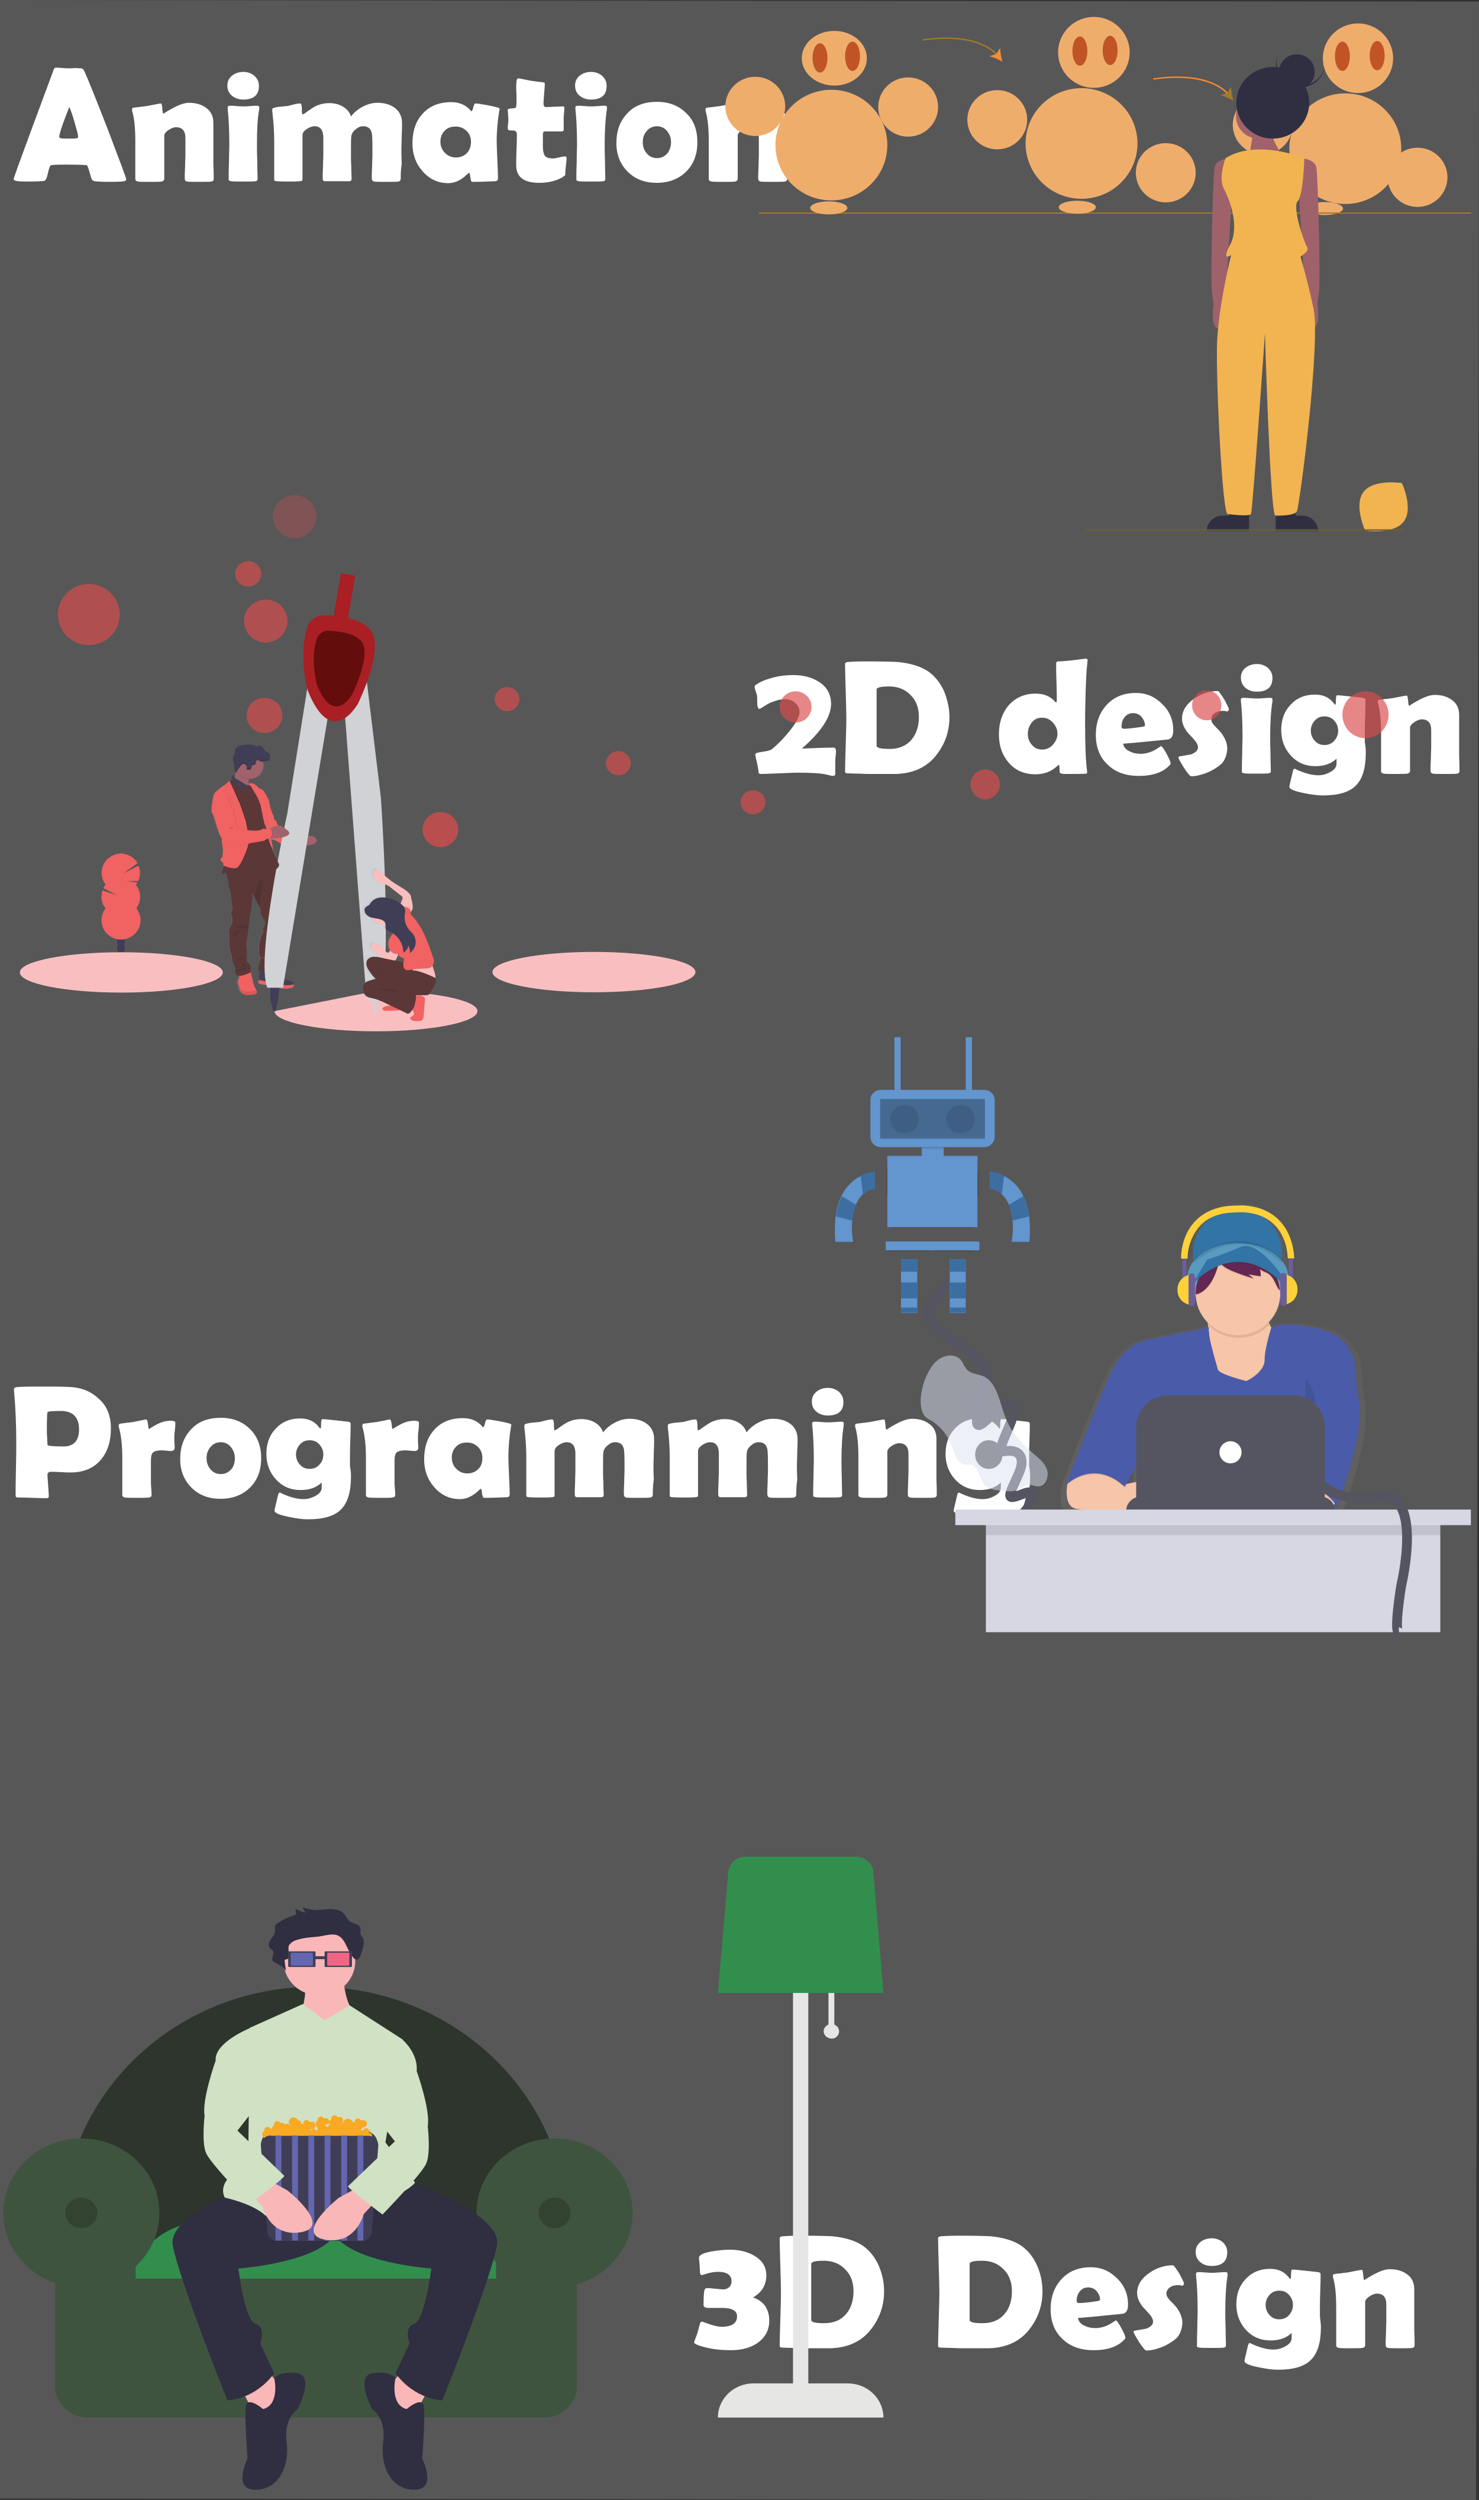 <?xml version="1.0" encoding="utf-8"?>
<!-- Generator: Adobe Illustrator 19.0.0, SVG Export Plug-In . SVG Version: 6.00 Build 0)  -->
<svg version="1.1" id="Layer_1" xmlns="http://www.w3.org/2000/svg" xmlns:xlink="http://www.w3.org/1999/xlink" x="0px" y="0px"
	 viewBox="0 0 454.7 768.5" style="enable-background:new 0 0 454.7 768.5;" xml:space="preserve">
<rect x="0" y="0" width="454.7" height="768.5" fill="#333333" stroke="none"/>
<style type="text/css">
	.st0{opacity:0.55;fill:#757576;}
	.st1{fill:#FFFFFF;}
	.st2{fill:#EFAD6C;}
	.st3{fill:#A2792C;}
	.st4{fill:#F2B450;}
	.st5{fill:#F68C33;}
	.st6{fill:#9F626B;}
	.st7{fill:#302E41;}
	.st8{fill:#6D5E32;}
	.st9{fill:#C05427;}
	.st10{fill:none;stroke:#545561;stroke-width:3;stroke-miterlimit:10;}
	.st11{fill:#6395CE;}
	.st12{opacity:0.1;fill:#010101;enable-background:new    ;}
	.st13{opacity:0.3;fill:#010101;enable-background:new    ;}
	.st14{fill:#3C6EA1;}
	.st15{opacity:0.5;fill:#DEE3F3;enable-background:new    ;}
	.st16{fill:url(#XMLID_367_);}
	.st17{fill:#3274A5;}
	.st18{fill:#599AC1;}
	.st19{fill:#F7C5A8;}
	.st20{fill:#4A5CA9;}
	.st21{opacity:0.1;}
	.st22{fill:#010101;}
	.st23{fill:#642753;}
	.st24{fill:#545561;}
	.st25{opacity:0.1;fill:none;stroke:#010101;stroke-miterlimit:10;enable-background:new    ;}
	.st26{fill:#6B5E9B;}
	.st27{fill:#FFD139;}
	.st28{fill:#D7D6E3;}
	.st29{fill:#E6E6E5;}
	.st30{fill:#328E4D;}
	.st31{fill:#403E56;}
	.st32{fill:#2D352D;}
	.st33{fill:#3F543F;}
	.st34{opacity:0.2;fill:#010101;enable-background:new    ;}
	.st35{fill:#F9B7B8;}
	.st36{fill:#D0E2C3;}
	.st37{fill:#F16584;}
	.st38{fill:#6466AF;}
	.st39{fill:#F9A924;}
	.st40{fill:#F9BFC0;}
	.st41{fill:url(#XMLID_368_);}
	.st42{fill:#F16262;}
	.st43{fill:#5B3837;}
	.st44{fill:#454154;}
	.st45{fill:#A2626B;}
	.st46{fill:#A91F23;}
	.st47{fill:#D1D2D5;}
	.st48{fill:#640D0D;}
	.st49{fill:url(#XMLID_369_);}
	.st50{fill:#F9BEBD;}
	.st51{opacity:0.67;fill:#DB4B4B;enable-background:new    ;}
	.st52{opacity:0.31;fill:#DB4B4B;enable-background:new    ;}
	.st53{opacity:0.73;fill:#DB4B4B;enable-background:new    ;}
</style>
<title>circles</title>
<g id="XMLID_204_">
	<polygon id="XMLID_141_" class="st0" points="454.7,0.5 -0.5,0 -1.3,768 453.8,768.5 	"/>
	<g id="XMLID_305_">
		<path id="XMLID_315_" class="st1" d="M236.5,713.3c0,3-1.3,5.3-3.8,7c-2.1,1.4-4.8,2.1-8,2.1c-2.5,0-4.5-0.2-6.1-0.5
			c-3.5-0.7-5.2-1.4-5.2-1.9c0-0.1,0-0.2,0.1-0.4c0.2-0.6,0.6-1.5,1-2.7c0.1-0.6,0.4-1.5,0.7-2.7c0.1-0.4,0.4-0.6,0.7-0.6
			c0,0,0.7,0.3,2.2,0.8c1.5,0.5,2.8,0.8,3.7,0.8c3.2,0,4.8-1.1,4.8-3.2c0-1.7-1.5-2.6-4.6-2.6c-0.4,0-1,0-1.6,0c-0.7,0-1.1,0-1.3,0
			c-1,0-1.6,0-1.7,0c-0.7-0.1-1.1-0.4-1.1-0.8c0-2.5,0.1-4.1,0.3-4.7c0.1-0.4,0.4-0.6,0.8-0.6c0.6,0,1.4,0.1,2.5,0.2
			c1.1,0.1,1.9,0.2,2.5,0.2c0.7,0,1.3-0.2,1.8-0.7c0.5-0.5,0.7-1.1,0.7-1.8c0-1.9-1.4-2.9-4.2-2.9c-1.2,0-2.8,0.3-4.8,1
			c-0.1,0-0.2,0-0.2,0c-0.2,0-0.4-0.2-0.5-0.7c0-0.7-0.1-1.5-0.1-2.3c0-0.2-0.1-0.6-0.1-1.2c-0.1-0.5-0.1-0.9-0.1-1.1
			c0-0.9,1.3-1.5,4.1-2c1.9-0.3,3.7-0.5,5.4-0.5c2.8,0,5.3,0.6,7.4,1.8c2.6,1.5,3.8,3.5,3.8,6.1c0,3-1.4,5.2-4.1,6.8
			c1.6,0.5,2.9,1.4,3.8,2.7C236.1,710.2,236.5,711.6,236.5,713.3z"/>
		<path id="XMLID_341_" class="st1" d="M271.8,704.3c0,4.8-1.6,8.9-4.7,12.5c-2.8,3.1-6.6,4.8-11.6,5c-1,0-3.6,0-7.9,0
			c-0.8,0-2,0-3.6-0.1c-1.6,0-2.8-0.1-3.6-0.1c-0.5,0-0.7-0.2-0.7-0.6c0-1.8,0.1-4.5,0.2-8.1c0.1-3.6,0.2-6.3,0.2-8.1
			c0-1.9-0.1-4.7-0.2-8.4c-0.1-3.7-0.2-6.5-0.2-8.4c0-0.3,0.2-0.5,0.7-0.6c1.2-0.1,3.1-0.2,5.8-0.2c5.1,0,8.4,0.1,9.9,0.2
			c3.9,0.4,7,1.4,9.2,2.9c2.1,1.5,3.7,3.5,4.9,6.2C271.3,699.1,271.8,701.7,271.8,704.3z M262.4,704.3c0-2.8-0.8-5-2.5-6.7
			c-1.7-1.8-3.9-2.7-6.7-2.7c-2.5,0-3.8,0.3-3.8,1c0,1,0,2.4,0,4.3c0,1.9,0,3.4,0,4.3c0,0.9,0,2.4,0,4.3c0,1.9,0,3.3,0,4.3
			c0,0.7,1.3,1,4,1c2.8,0,5.1-0.9,6.7-2.8C261.6,709.6,262.4,707.2,262.4,704.3z"/>
		<path id="XMLID_344_" class="st1" d="M320.5,704.3c0,4.8-1.6,8.9-4.7,12.5c-2.8,3.1-6.6,4.8-11.6,5c-1,0-3.6,0-7.9,0
			c-0.8,0-2,0-3.6-0.1c-1.6,0-2.8-0.1-3.6-0.1c-0.5,0-0.7-0.2-0.7-0.6c0-1.8,0.1-4.5,0.2-8.1c0.1-3.6,0.2-6.3,0.2-8.1
			c0-1.9-0.1-4.7-0.2-8.4c-0.1-3.7-0.2-6.5-0.2-8.4c0-0.3,0.2-0.5,0.7-0.6c1.2-0.1,3.1-0.2,5.8-0.2c5.1,0,8.4,0.1,9.9,0.2
			c3.9,0.4,7,1.4,9.2,2.9c2.1,1.5,3.7,3.5,4.9,6.2C320,699.1,320.5,701.7,320.5,704.3z M311.1,704.3c0-2.8-0.8-5-2.5-6.7
			c-1.7-1.8-3.9-2.7-6.7-2.7c-2.5,0-3.8,0.3-3.8,1c0,1,0,2.4,0,4.3c0,1.9,0,3.4,0,4.3c0,0.9,0,2.4,0,4.3c0,1.9,0,3.3,0,4.3
			c0,0.7,1.3,1,4,1c2.8,0,5.1-0.9,6.7-2.8C310.3,709.6,311.1,707.2,311.1,704.3z"/>
		<path id="XMLID_347_" class="st1" d="M346.8,708.4c0,1.6-0.5,2.6-1.6,2.8c-0.2,0-1.9,0.2-5.1,0.5c-1.9,0.2-4.8,0.5-8.7,0.8
			c0.2,1.1,0.9,1.9,2.1,2.4c1,0.5,2,0.7,3.3,0.7c1.5,0,2.9-0.4,4.4-1.2c0.6-0.4,1.3-0.8,1.9-1.2c0.3,0.2,0.9,1,1.7,2.5
			c0.8,1.5,1.2,2.5,1.2,2.9c0,0.1-0.1,0.3-0.4,0.6c-2,2.1-5.1,3.2-9.4,3.2c-3.9,0-7.1-1.1-9.5-3.4c-2.5-2.3-3.7-5.4-3.7-9.2
			c0-3.7,1.1-6.8,3.3-9.2c2.3-2.5,5.3-3.7,9-3.7c3.2,0,5.8,1.1,8.1,3.4C345.7,702.5,346.8,705.2,346.8,708.4z M338.2,706.9
			c0-1-0.4-1.9-1.1-2.7c-0.7-0.8-1.6-1.1-2.6-1.1c-1,0-1.9,0.4-2.6,1.3c-0.6,0.8-0.9,1.7-0.9,2.8c0,0.4,0.2,0.7,0.7,0.7
			c1.2,0,3.1-0.2,5.7-0.6C337.9,707.2,338.2,707.1,338.2,706.9z"/>
		<path id="XMLID_350_" class="st1" d="M364,701.9c0,0.2-0.1,0.4-0.4,0.7c-0.5-0.1-0.9-0.2-1.4-0.2c-1,0-1.8,0.2-2.4,0.6
			c-0.8,0.5-1.2,1.2-1.2,2.1c0,0.6,0.4,1.3,1.3,2.2c1.3,1.3,2.1,2.2,2.3,2.7c0.8,1.2,1.3,2.6,1.3,4c0,0.8-0.2,1.7-0.5,2.6
			c-0.4,1-0.9,1.8-1.4,2.2c-1.2,1-2.6,1.9-4.3,2.6c-1.8,0.7-3.4,1.1-4.9,1.1c-0.3,0-1.1-0.9-2.2-2.6c-1.1-1.8-1.7-2.8-1.7-3.2
			c0-0.1,0.1-0.2,0.3-0.3c1.2-0.2,2.3-0.4,3.5-0.6c1.4-0.5,2.2-1.2,2.2-2.2c0-0.7-0.4-1.5-1.3-2.5c-1.5-1.6-2.3-2.5-2.3-2.6
			c-0.8-1.2-1.3-2.4-1.3-3.7c0-2.4,1.3-4.5,3.8-6.2c2.2-1.5,4.6-2.3,7.2-2.3c0.3,0,0.9,0.9,2,2.6C363.5,700.6,364,701.6,364,701.9z"
			/>
		<path id="XMLID_352_" class="st1" d="M376.7,710.4c0,1.2,0,3,0.1,5.3c0,2.4,0.1,4.1,0.1,5.3c0,0.3-0.2,0.5-0.6,0.6
			c-0.6,0.1-1.8,0.1-3.8,0.1c-2,0-3.2,0-3.8-0.1c-0.4-0.1-0.6-0.2-0.7-0.3c0-0.1,0-0.3,0-0.7c0-1.1,0-2.8,0.1-5.1
			c0-2.3,0.1-4,0.1-5.1c0-4.6-0.2-8.3-0.5-11c0-0.3,0-0.4,0-0.5c0-0.3,0.2-0.5,0.7-0.5c0.5,0,1.2,0,2.1,0.1c0.9,0.1,1.7,0.1,2.1,0.1
			c0.5,0,1.2,0,2.1-0.1c1-0.1,1.7-0.1,2.1-0.1c0.4,0,0.6,0.2,0.6,0.5c0,0.1,0,0.2,0,0.5C376.9,702.6,376.7,706.2,376.7,710.4z
			 M377.3,692.3c0,2.8-1.6,4.2-4.8,4.2c-1.4,0-2.5-0.4-3.4-1.1c-1-0.8-1.5-1.8-1.5-3.2c0-1.3,0.5-2.3,1.5-3.1
			c0.9-0.7,2.1-1.1,3.4-1.1c1.3,0,2.4,0.4,3.3,1.1C376.8,690,377.3,691,377.3,692.3z"/>
		<path id="XMLID_355_" class="st1" d="M406.1,715.3c0,4.6-1,8-3,10c-2,2.1-5.4,3.1-10.2,3.1c-1.4,0-3.3-0.2-5.7-0.7
			c-3-0.6-4.6-1.2-4.6-2c0-0.3,0.4-1.9,1.1-4.8c0.1-0.5,0.3-0.7,0.5-0.7c0.1,0,0.2,0,0.3,0.1c2.5,1.2,4.9,1.9,7,1.9
			c1.2,0,2.4-0.3,3.5-0.9c1.4-0.7,2.1-1.6,2.1-2.6v-1.6c-1.7,1.6-3.8,2.3-6.5,2.3c-3.1,0-5.6-1.1-7.6-3.3c-1.9-2.1-2.9-4.7-2.9-7.8
			c0-3.1,0.9-5.7,2.8-7.7c1.9-2.1,4.4-3.2,7.6-3.2c2.5,0,4.4,0.9,5.7,2.6c0.3,0.4,0.4,0.5,0.5,0.5c0.1,0,0.2-0.3,0.2-0.9
			c0-1.3,0.1-2,0.4-2c0.3,0,1.7,0.1,4.3,0.4c2.6,0.3,3.9,0.4,4,0.5c0.3,0.1,0.4,0.3,0.4,0.6c0,1.1,0,2.8-0.1,5
			c-0.1,2.2-0.1,3.9-0.1,5c0,0.7,0,1.7,0,3C406,713.6,406.1,714.6,406.1,715.3z M397.5,708.5c0-1.2-0.4-2.2-1.2-3.1
			c-0.8-0.9-1.8-1.3-3-1.3c-1.2,0-2.2,0.4-3,1.3c-0.8,0.9-1.2,1.9-1.2,3.1c0,1.2,0.4,2.2,1.2,3.1c0.8,0.9,1.8,1.3,3,1.3
			c1.2,0,2.2-0.4,3-1.3C397.1,710.7,397.5,709.7,397.5,708.5z"/>
		<path id="XMLID_358_" class="st1" d="M434.9,720.9c0,0.4-0.2,0.7-0.7,0.8c-0.5,0.1-1.7,0.1-3.6,0.1c-2.1,0-3.4,0-3.9-0.1
			c-0.5-0.1-0.7-0.4-0.7-1c0-0.8,0-1.9,0.1-3.5c0-1.5,0.1-2.7,0.1-3.5c0-0.6,0-1.5,0-2.7c0-1.2,0-2.1,0-2.7c0-2.2-1-3.3-2.9-3.3
			c-0.6,0-1.4,0.3-2.2,0.8c-0.9,0.6-1.4,1.2-1.4,1.8v13.2c0,0.5-0.3,0.8-0.8,0.9c-0.6,0.1-1.8,0.1-3.5,0.1c-1.9,0-3.2,0-3.8-0.1
			c-0.5-0.1-0.8-0.3-0.8-0.8c0-1.3,0-3.2,0-5.7c0-2.6,0-4.5,0-5.8c0-4.1-0.3-7.2-1-9.5c0-0.1,0-0.3,0-0.4c0-0.3,0.1-0.4,0.4-0.5
			c1-0.1,2.4-0.3,4.1-0.5c2.6-0.5,4.1-0.8,4.4-0.8c0.2,0,0.3,0.5,0.4,1.6c0.1,1.1,0.2,1.6,0.4,1.6c-0.2,0,0.7-0.6,2.7-1.7
			c2-1.1,3.7-1.7,5.1-1.7c2.1,0,3.8,0.5,5.2,1.5c1.6,1.1,2.3,2.7,2.3,4.7v7.8c0,1.1,0,2.6,0,4.7
			C434.9,718.3,434.9,719.9,434.9,720.9z"/>
	</g>
	<g id="XMLID_232_">
		<path id="XMLID_233_" class="st1" d="M257,230.8c0,0.4,0,0.9-0.1,1.7c-0.1,0.7-0.1,1.3-0.1,1.7s0,1,0,1.8c0,0.8,0,1.5,0,1.9
			s-0.3,0.6-0.8,0.6c-0.2,0-1-0.2-2.3-0.5c-1.5-0.3-4.3-0.5-8.4-0.5c-1.3,0-3.2,0.1-5.7,0.2c-2.5,0.1-4.4,0.2-5.7,0.2
			c-0.4,0-0.7-0.2-0.7-0.6c0-0.6-0.2-1.4-0.4-2.5c-0.4-1.7-0.6-2.6-0.6-2.9c0-0.4,0.7-0.6,2.1-0.8c1.6-0.2,2.7-0.5,3.1-0.9
			c1.7-1.4,3.4-3.1,5.1-5.2c2.2-2.7,3.3-4.7,3.3-6c0-1.2-0.4-2.1-1.3-2.9c-0.8-0.8-1.9-1.2-3-1.2c-1.3,0-2.6,0.3-3.9,0.8
			c-0.9,0.3-1.8,0.8-2.7,1.4c-0.8,0.5-1.3,0.8-1.3,0.8c-0.6,0-0.8-0.7-0.8-2c0-1,0-1.7-0.1-2.2c0-0.2-0.2-0.7-0.4-1.3
			c-0.2-0.6-0.3-1-0.3-1.3c0-0.2,0.1-0.4,0.4-0.6c1.4-1,3.2-1.7,5.5-2.3c2-0.5,4-0.7,6-0.7c3.1,0,5.7,0.7,7.9,2.1
			c2.5,1.6,3.7,3.9,3.7,6.8c0,3.9-3,8.5-9,13.7c4.3-0.2,7.6-0.3,10-0.3C256.7,229.9,257,230.2,257,230.8z"/>
		<path id="XMLID_235_" class="st1" d="M291.9,220.4c0,4.8-1.6,8.9-4.7,12.5c-2.8,3.1-6.6,4.8-11.6,5c-1,0-3.6,0-7.9,0
			c-0.8,0-2,0-3.6-0.1c-1.6,0-2.8-0.1-3.6-0.1c-0.5,0-0.7-0.2-0.7-0.6c0-1.8,0.1-4.5,0.2-8.1c0.1-3.6,0.2-6.3,0.2-8.1
			c0-1.9-0.1-4.7-0.2-8.4c-0.1-3.7-0.2-6.5-0.2-8.4c0-0.3,0.2-0.5,0.7-0.6c1.2-0.1,3.1-0.2,5.8-0.2c5.1,0,8.4,0.1,9.9,0.2
			c3.9,0.4,7,1.4,9.2,2.9c2.1,1.5,3.7,3.5,4.9,6.2C291.3,215.2,291.9,217.8,291.9,220.4z M282.5,220.4c0-2.8-0.8-5-2.5-6.7
			c-1.7-1.8-3.9-2.7-6.7-2.7c-2.5,0-3.8,0.3-3.8,1c0,1,0,2.4,0,4.3c0,1.9,0,3.4,0,4.3c0,0.9,0,2.4,0,4.3c0,1.9,0,3.3,0,4.3
			c0,0.7,1.3,1,4,1c2.8,0,5.1-0.9,6.7-2.8C281.7,225.6,282.5,223.3,282.5,220.4z"/>
		<path id="XMLID_238_" class="st1" d="M334.4,203.1c0-0.4-0.1,0.2-0.2,1.6c-0.2,1.8-0.3,4.1-0.4,6.9c-0.1,3.2-0.2,6.8-0.2,10.9
			c0,6.7,0.2,11.5,0.6,14.4c0,0.3,0,0.5,0,0.6c0,0.2-0.1,0.3-0.4,0.3c-0.6,0.1-2.8,0.1-6.5,0.1c-0.9,0-1.4-0.2-1.5-0.5
			c0-0.6-0.1-1.2-0.1-1.9c0-0.1-0.1-0.3-0.2-0.4c-0.1,0-0.2,0.1-0.4,0.3c-1.8,1.7-4,2.6-6.7,2.6c-3.5,0-6.3-1.2-8.3-3.6
			c-2-2.3-3-5.2-3-8.7c0-3.5,1-6.5,2.9-8.8c2.1-2.4,4.9-3.7,8.4-3.7c2.5,0,4.4,0.8,5.8,2.3c0.2,0.3,0.4,0.4,0.5,0.4
			c0.1,0,0.2-0.2,0.2-0.6c0-1.3,0-3.1-0.1-5.6c-0.1-2.5-0.1-4.4-0.1-5.6c0-0.5,0.1-0.7,0.4-0.8c1.1,0,2.5-0.1,4.3-0.3
			c3.3-0.4,4.8-0.6,4.4-0.6C334.2,202.5,334.4,202.7,334.4,203.1z M325.1,225.5c0-1.3-0.5-2.4-1.4-3.4c-0.9-1-2-1.5-3.3-1.5
			c-1.4,0-2.4,0.5-3.2,1.5c-0.8,1-1.2,2.1-1.2,3.5c0,1.3,0.4,2.4,1.2,3.3c0.8,1,1.9,1.5,3.2,1.5c1.3,0,2.4-0.5,3.3-1.5
			S325.1,226.8,325.1,225.5z"/>
		<path id="XMLID_243_" class="st1" d="M360.7,224.5c0,1.6-0.5,2.6-1.6,2.8c-0.2,0-1.9,0.2-5.1,0.5c-1.9,0.2-4.8,0.5-8.7,0.8
			c0.2,1.1,0.9,1.9,2.1,2.4c1,0.5,2,0.7,3.3,0.7c1.5,0,2.9-0.4,4.4-1.2c0.6-0.4,1.3-0.8,1.9-1.2c0.3,0.2,0.9,1,1.7,2.5
			c0.8,1.5,1.2,2.5,1.2,2.9c0,0.1-0.1,0.3-0.4,0.6c-2,2.1-5.1,3.2-9.4,3.2c-3.9,0-7.1-1.1-9.5-3.4c-2.5-2.3-3.7-5.4-3.7-9.2
			c0-3.7,1.1-6.8,3.3-9.2c2.3-2.5,5.3-3.7,9-3.7c3.2,0,5.8,1.1,8.1,3.4C359.6,218.6,360.7,221.3,360.7,224.5z M352,223
			c0-1-0.4-1.9-1.1-2.7c-0.7-0.8-1.6-1.1-2.6-1.1c-1,0-1.9,0.4-2.6,1.3c-0.6,0.8-0.9,1.7-0.9,2.8c0,0.4,0.2,0.7,0.7,0.7
			c1.2,0,3.1-0.2,5.7-0.6C351.8,223.3,352,223.2,352,223z"/>
		<path id="XMLID_252_" class="st1" d="M377.8,218c0,0.2-0.1,0.4-0.4,0.7c-0.5-0.1-0.9-0.2-1.4-0.2c-1,0-1.8,0.2-2.4,0.6
			c-0.8,0.5-1.2,1.2-1.2,2.1c0,0.6,0.4,1.3,1.3,2.2c1.3,1.3,2.1,2.2,2.3,2.7c0.8,1.2,1.3,2.6,1.3,4c0,0.8-0.2,1.7-0.5,2.6
			c-0.4,1-0.9,1.8-1.4,2.2c-1.2,1-2.6,1.9-4.3,2.6c-1.8,0.7-3.4,1.1-4.9,1.1c-0.3,0-1.1-0.9-2.2-2.6c-1.1-1.8-1.7-2.8-1.7-3.2
			c0-0.1,0.1-0.2,0.3-0.3c1.2-0.2,2.3-0.4,3.5-0.6c1.4-0.5,2.2-1.2,2.2-2.2c0-0.7-0.4-1.5-1.3-2.5c-1.5-1.6-2.3-2.5-2.3-2.6
			c-0.8-1.2-1.3-2.4-1.3-3.7c0-2.4,1.3-4.5,3.8-6.2c2.2-1.5,4.6-2.3,7.2-2.3c0.3,0,0.9,0.9,2,2.6C377.3,216.7,377.8,217.7,377.8,218
			z"/>
		<path id="XMLID_258_" class="st1" d="M390.5,226.5c0,1.2,0,3,0.1,5.3c0,2.4,0.1,4.1,0.1,5.3c0,0.3-0.2,0.5-0.6,0.6
			c-0.6,0.1-1.8,0.1-3.8,0.1c-2,0-3.2,0-3.8-0.1c-0.4-0.1-0.6-0.2-0.7-0.3c0-0.1,0-0.3,0-0.7c0-1.1,0-2.8,0.1-5.1
			c0-2.3,0.1-4,0.1-5.1c0-4.6-0.2-8.3-0.5-11c0-0.3,0-0.4,0-0.5c0-0.3,0.2-0.5,0.7-0.5c0.5,0,1.2,0,2.1,0.1c0.9,0.1,1.7,0.1,2.1,0.1
			c0.5,0,1.2,0,2.1-0.1c1-0.1,1.7-0.1,2.1-0.1c0.4,0,0.6,0.2,0.6,0.5c0,0.1,0,0.2,0,0.5C390.7,218.7,390.5,222.3,390.5,226.5z
			 M391.2,208.4c0,2.8-1.6,4.2-4.8,4.2c-1.4,0-2.5-0.4-3.4-1.1c-1-0.8-1.5-1.8-1.5-3.2c0-1.3,0.5-2.3,1.5-3.1
			c0.9-0.7,2.1-1.1,3.4-1.1c1.3,0,2.4,0.4,3.3,1.1C390.7,206.1,391.2,207.1,391.2,208.4z"/>
		<path id="XMLID_267_" class="st1" d="M419.9,231.4c0,4.6-1,8-3,10c-2,2.1-5.4,3.1-10.2,3.1c-1.4,0-3.3-0.2-5.7-0.7
			c-3-0.6-4.6-1.2-4.6-2c0-0.3,0.4-1.9,1.1-4.8c0.1-0.5,0.3-0.7,0.5-0.7c0.1,0,0.2,0,0.3,0.1c2.5,1.2,4.9,1.9,7,1.9
			c1.2,0,2.4-0.3,3.5-0.9c1.4-0.7,2.1-1.6,2.1-2.6v-1.6c-1.7,1.6-3.8,2.3-6.5,2.3c-3.1,0-5.6-1.1-7.6-3.3c-1.9-2.1-2.9-4.7-2.9-7.8
			c0-3.1,0.9-5.7,2.8-7.7c1.9-2.1,4.4-3.2,7.6-3.2c2.5,0,4.4,0.9,5.7,2.6c0.3,0.4,0.4,0.5,0.5,0.5c0.1,0,0.2-0.3,0.2-0.9
			c0-1.3,0.1-2,0.4-2c0.3,0,1.7,0.1,4.3,0.4c2.6,0.3,3.9,0.4,4,0.5c0.3,0.1,0.4,0.3,0.4,0.6c0,1.1,0,2.8-0.1,5
			c-0.1,2.2-0.1,3.9-0.1,5c0,0.7,0,1.7,0,3C419.9,229.7,419.9,230.7,419.9,231.4z M411.4,224.6c0-1.2-0.4-2.2-1.2-3.1
			c-0.8-0.9-1.8-1.3-3-1.3c-1.2,0-2.2,0.4-3,1.3c-0.8,0.9-1.2,1.9-1.2,3.1c0,1.2,0.4,2.2,1.2,3.1c0.8,0.9,1.8,1.3,3,1.3
			c1.2,0,2.2-0.4,3-1.3C411,226.8,411.4,225.8,411.4,224.6z"/>
		<path id="XMLID_276_" class="st1" d="M448.7,237c0,0.4-0.2,0.7-0.7,0.8c-0.5,0.1-1.7,0.1-3.6,0.1c-2.1,0-3.4,0-3.9-0.1
			c-0.5-0.1-0.7-0.4-0.7-1c0-0.8,0-1.9,0.1-3.5c0-1.5,0.1-2.7,0.1-3.5c0-0.6,0-1.5,0-2.7c0-1.2,0-2.1,0-2.7c0-2.2-1-3.3-2.9-3.3
			c-0.6,0-1.4,0.3-2.2,0.8c-0.9,0.6-1.4,1.2-1.4,1.8v13.2c0,0.5-0.3,0.8-0.8,0.9c-0.6,0.1-1.8,0.1-3.5,0.1c-1.9,0-3.2,0-3.8-0.1
			c-0.5-0.1-0.8-0.3-0.8-0.8c0-1.3,0-3.2,0-5.7c0-2.6,0-4.5,0-5.8c0-4.1-0.3-7.2-1-9.5c0-0.1,0-0.3,0-0.4c0-0.3,0.1-0.4,0.4-0.5
			c1-0.1,2.4-0.3,4.1-0.5c2.6-0.5,4.1-0.8,4.4-0.8c0.2,0,0.3,0.5,0.4,1.6c0.1,1.1,0.2,1.6,0.4,1.6c-0.2,0,0.7-0.6,2.7-1.7
			c2-1.1,3.7-1.7,5.1-1.7c2.1,0,3.8,0.5,5.2,1.5c1.6,1.1,2.3,2.7,2.3,4.7v7.8c0,1.1,0,2.6,0,4.7C448.7,234.4,448.7,236,448.7,237z"
			/>
	</g>
	<g id="XMLID_168_">
		<path id="XMLID_171_" class="st1" d="M34.1,439.1c0,3.9-1,7.1-3.1,9.6c-2.2,2.6-5.3,3.9-9.3,3.9c-0.7,0-1.7,0-3-0.1
			c-1.3-0.1-2.3-0.1-3-0.1c-0.7,0-1.1,0.3-1.1,0.9c0,0.7,0.1,1.9,0.2,3.3c0.1,1.5,0.2,2.6,0.2,3.3c0,0.4-0.2,0.6-0.5,0.6
			c-1,0-2.5,0-4.5-0.1c-2-0.1-3.5-0.1-4.5-0.1c-0.5,0-0.7-0.2-0.7-0.7c0-1.8,0-4.5,0.1-8.1c0.1-3.6,0.1-6.3,0.1-8.1
			c0-5.1-0.2-10.5-0.7-16.1l0-0.3c0-0.3,0.2-0.5,0.7-0.6c1.3-0.2,4.1-0.2,8.5-0.2c2.6,0,5.1,0,7.4,0.1c3.9,0.1,7,1.3,9.4,3.6
			C32.9,432.1,34.1,435.2,34.1,439.1z M24.3,439.4c0-3.8-1.9-5.7-5.6-5.7c-2.6,0-4,0.1-4.1,0.4c-0.1,0.2-0.2,2.1-0.2,5.6
			c0,0.5,0,1.2,0.1,2.2c0,1,0.1,1.7,0.1,2.2c0,0.3,1.5,0.5,4.4,0.5C22.5,444.8,24.3,443,24.3,439.4z"/>
		<path id="XMLID_179_" class="st1" d="M53.7,445c0,0.6-0.4,1-1.1,1c-0.3,0-0.8,0-1.4-0.1c-0.6,0-1.1-0.1-1.3-0.1
			c-1.4,0-2.3,0.2-2.8,0.6c-0.5,0.4-0.7,1.3-0.7,2.6c0,0.7,0,1.8,0,3.2c0,1.4,0,2.5,0,3.2c0,0.5,0,1.2,0.1,2.1
			c0.1,0.9,0.1,1.6,0.1,2.1c0,0.4-0.3,0.6-0.8,0.7c-0.8,0.1-2,0.1-3.6,0.1c-1.6,0-2.8,0-3.8-0.1c-0.5-0.1-0.8-0.3-0.8-0.8
			c0-1.3,0-3.3,0-5.8c0-2.6,0-4.5,0-5.8c0-3.8-0.4-7-1.1-9.4c0-0.1,0-0.3,0-0.4c0-0.2,0.1-0.4,0.4-0.5c0.9-0.1,2.2-0.3,4-0.5
			c2.6-0.5,3.9-0.8,4-0.8c0.3,0,0.5,0.5,0.6,1.5c0.1,1,0.2,1.5,0.4,1.5c-0.2,0,0.4-0.4,2-1.3c1.6-0.9,3.1-1.3,4.6-1.3
			c0.9,0,1.4,0.2,1.4,0.6c0,0.5,0,1.1-0.1,2c-0.1,0.9-0.2,1.6-0.2,2c0,0.5,0,1.1,0,1.9C53.7,444.1,53.7,444.7,53.7,445z"/>
		<path id="XMLID_181_" class="st1" d="M80.3,448.2c0,3.7-1.1,6.7-3.4,9c-2.3,2.3-5.3,3.5-9.1,3.5c-3.6,0-6.6-1.1-8.9-3.4
			c-2.3-2.3-3.5-5.2-3.5-8.8c0-3.8,1.1-6.8,3.4-9.2c2.2-2.4,5.3-3.5,9.1-3.5c3.7,0,6.7,1.2,9,3.5C79.2,441.6,80.3,444.6,80.3,448.2z
			 M72.2,448.2c0-1.3-0.4-2.4-1.2-3.4c-0.8-1-1.9-1.5-3.1-1.5c-1.3,0-2.4,0.5-3.2,1.5c-0.8,0.9-1.2,2.1-1.2,3.4
			c0,1.3,0.4,2.5,1.2,3.4c0.8,1,1.9,1.5,3.2,1.5c1.3,0,2.3-0.5,3.2-1.5C71.9,450.7,72.2,449.5,72.2,448.2z"/>
		<path id="XMLID_186_" class="st1" d="M107.9,453.9c0,4.6-1,8-3,10c-2,2.1-5.4,3.1-10.2,3.1c-1.4,0-3.3-0.2-5.7-0.7
			c-3-0.6-4.6-1.2-4.6-2c0-0.3,0.4-1.9,1.1-4.8c0.1-0.5,0.3-0.7,0.5-0.7c0.1,0,0.2,0,0.3,0.1c2.5,1.2,4.9,1.9,7,1.9
			c1.2,0,2.4-0.3,3.5-0.9c1.4-0.7,2.1-1.6,2.1-2.6v-1.6c-1.7,1.6-3.8,2.3-6.5,2.3c-3.1,0-5.6-1.1-7.6-3.3c-1.9-2.1-2.9-4.7-2.9-7.8
			c0-3.1,0.9-5.7,2.8-7.7c1.9-2.1,4.4-3.2,7.6-3.2c2.5,0,4.4,0.9,5.7,2.6c0.3,0.4,0.4,0.5,0.5,0.5c0.1,0,0.2-0.3,0.2-0.9
			c0-1.3,0.1-2,0.4-2c0.3,0,1.7,0.1,4.3,0.4c2.6,0.3,3.9,0.4,4,0.5c0.3,0.1,0.4,0.3,0.4,0.6c0,1.1,0,2.8-0.1,5
			c-0.1,2.2-0.1,3.9-0.1,5c0,0.7,0,1.7,0,3C107.9,452.2,107.9,453.2,107.9,453.9z M99.4,447.1c0-1.2-0.4-2.2-1.2-3.1
			c-0.8-0.9-1.8-1.3-3-1.3c-1.2,0-2.2,0.4-3,1.3c-0.8,0.9-1.2,1.9-1.2,3.1c0,1.2,0.4,2.2,1.2,3.1c0.8,0.9,1.8,1.3,3,1.3
			c1.2,0,2.2-0.4,3-1.3C99,449.4,99.4,448.3,99.4,447.1z"/>
		<path id="XMLID_193_" class="st1" d="M128.6,445c0,0.6-0.4,1-1.1,1c-0.3,0-0.8,0-1.4-0.1c-0.6,0-1.1-0.1-1.3-0.1
			c-1.4,0-2.3,0.2-2.8,0.6c-0.5,0.4-0.7,1.3-0.7,2.6c0,0.7,0,1.8,0,3.2c0,1.4,0,2.5,0,3.2c0,0.5,0,1.2,0.1,2.1
			c0.1,0.9,0.1,1.6,0.1,2.1c0,0.4-0.3,0.6-0.8,0.7c-0.8,0.1-2,0.1-3.6,0.1c-1.6,0-2.8,0-3.8-0.1c-0.5-0.1-0.8-0.3-0.8-0.8
			c0-1.3,0-3.3,0-5.8c0-2.6,0-4.5,0-5.8c0-3.8-0.4-7-1.1-9.4c0-0.1,0-0.3,0-0.4c0-0.2,0.1-0.4,0.4-0.5c0.9-0.1,2.2-0.3,4-0.5
			c2.6-0.5,3.9-0.8,4-0.8c0.3,0,0.5,0.5,0.6,1.5c0.1,1,0.2,1.5,0.4,1.5c-0.2,0,0.4-0.4,2-1.3c1.6-0.9,3.1-1.3,4.6-1.3
			c0.9,0,1.4,0.2,1.4,0.6c0,0.5,0,1.1-0.1,2c-0.1,0.9-0.2,1.6-0.2,2c0,0.5,0,1.1,0,1.9C128.6,444.1,128.6,444.7,128.6,445z"/>
		<path id="XMLID_195_" class="st1" d="M156.3,448c0,1.3,0.1,3.1,0.2,5.6c0.1,2.5,0.2,4.3,0.2,5.6c0,0.7-0.3,1-0.9,1
			c-2,0.1-4.4,0.2-7,0.2c-0.3,0-0.5-0.5-0.6-1.4c-0.1-0.9-0.2-1.4-0.4-1.4c-0.1,0.1-0.3,0.2-0.5,0.4c-1.8,1.8-3.8,2.8-5.9,2.8
			c-3.2,0-5.9-1.3-8-3.8c-2-2.3-3-5.1-3-8.4c0-3.8,1-6.8,3.1-9.1c2.1-2.4,5.1-3.6,8.8-3.6c2.6,0,4.6,0.9,6.1,2.7
			c0.1,0.1,0.1,0.1,0.2,0.1c0.1,0,0.3-0.4,0.5-1.2c0.2-0.8,0.4-1.2,0.7-1.2c0.6,0,1.8,0.2,3.5,0.5c1.6,0.3,2.8,0.6,3.5,0.8
			c0.2,0.1,0.4,0.2,0.4,0.4c0,0.1,0,0.2-0.1,0.5C156.6,441.6,156.3,444.7,156.3,448z M148.3,448.2c0-1.4-0.4-2.5-1.3-3.4
			c-0.9-0.9-2-1.4-3.4-1.4c-1.4,0-2.6,0.4-3.4,1.3c-0.9,0.9-1.3,2-1.3,3.4c0,1.3,0.5,2.5,1.4,3.4c0.9,0.9,2,1.4,3.4,1.4
			c1.4,0,2.5-0.5,3.4-1.4C147.9,450.7,148.3,449.6,148.3,448.2z"/>
		<path id="XMLID_199_" class="st1" d="M200.7,459.3c0,0.6-0.2,0.9-0.7,1s-1.7,0.1-3.7,0.1c-2,0-3.3,0-3.8-0.1s-0.7-0.5-0.7-1.2
			c0-0.7,0-1.9,0.1-3.4c0-1.5,0.1-2.6,0.1-3.4c0-2.8,0-4.9-0.1-6.1c-0.1-1.9-1-2.9-2.8-2.9c-0.8,0-1.5,0.3-2.3,1
			c-0.8,0.6-1.2,1.4-1.3,2.1c-0.1,0.7-0.1,2.7-0.1,6c0,0.8,0,1.9,0.1,3.5c0,1.6,0.1,2.7,0.1,3.5c0,0.5-0.2,0.8-0.7,0.8h-7.5
			c-0.5,0-0.7-0.3-0.7-1c0-0.8,0-1.9,0.1-3.4c0-1.5,0.1-2.7,0.1-3.5c0-0.6,0-1.5,0-2.7c0-1.2,0-2.1,0-2.8c0-2.3-0.9-3.5-2.7-3.5
			c-0.7,0-1.5,0.3-2.3,0.8c-0.9,0.6-1.4,1.2-1.4,1.9c0,1.5,0,3.7,0,6.6c0,2.9,0,5.2,0,6.6c0,0.4,0,0.7-0.1,0.8s-0.4,0.2-0.8,0.2
			c-0.7,0.1-1.9,0.1-3.5,0.1c-1,0-2.2,0-3.5-0.1c-0.4,0-0.6-0.1-0.7-0.2c-0.1-0.1-0.1-0.3-0.1-0.7c0-1.3,0-3.3,0-5.8
			c0-2.6,0-4.5,0-5.8c0-2.7-0.2-5.7-0.6-9c0-0.2,0-0.3,0-0.4c0-0.3,0.1-0.5,0.3-0.6c0.4-0.1,1-0.3,2.1-0.4c1.2-0.1,2-0.2,2.2-0.2
			c0.2,0,0.8-0.2,2-0.5c0.8-0.2,1.5-0.3,2-0.3c0.3,0,0.5,0.6,0.5,1.7c0,1.1,0.1,1.7,0.2,1.7c0.2-0.1,0.4-0.2,0.6-0.3
			c1.5-1.1,2.7-1.9,3.5-2.3c1.3-0.6,2.6-0.9,4.1-0.9c1.5,0,2.9,0.3,4.1,1c1.3,0.7,2.2,1.8,2.6,3.1c0.9-1.2,2.1-2.2,3.6-3
			c1.5-0.8,3-1.2,4.5-1.2c2.2,0,3.9,0.5,5.3,1.5c1.5,1.1,2.3,2.7,2.3,4.8c0,0.9,0,2.2-0.1,3.9c0,1.7-0.1,3-0.1,3.9
			c0,1,0,2.6,0.1,4.6C200.7,456.8,200.7,458.3,200.7,459.3z"/>
		<path id="XMLID_219_" class="st1" d="M244.8,459.3c0,0.6-0.2,0.9-0.7,1c-0.5,0.1-1.7,0.1-3.7,0.1c-2,0-3.3,0-3.8-0.1
			c-0.5-0.1-0.7-0.5-0.7-1.2c0-0.7,0-1.9,0.1-3.4c0-1.5,0.1-2.6,0.1-3.4c0-2.8,0-4.9-0.1-6.1c-0.1-1.9-1-2.9-2.8-2.9
			c-0.8,0-1.5,0.3-2.3,1c-0.8,0.6-1.2,1.4-1.3,2.1c-0.1,0.7-0.1,2.7-0.1,6c0,0.8,0,1.9,0.1,3.5c0,1.6,0.1,2.7,0.1,3.5
			c0,0.5-0.2,0.8-0.7,0.8h-7.5c-0.5,0-0.7-0.3-0.7-1c0-0.8,0-1.9,0.1-3.4c0-1.5,0.1-2.7,0.1-3.5c0-0.6,0-1.5,0-2.7
			c0-1.2,0-2.1,0-2.8c0-2.3-0.9-3.5-2.7-3.5c-0.7,0-1.5,0.3-2.3,0.8c-0.9,0.6-1.4,1.2-1.4,1.9c0,1.5,0,3.7,0,6.6c0,2.9,0,5.2,0,6.6
			c0,0.4,0,0.7-0.1,0.8s-0.4,0.2-0.8,0.2c-0.7,0.1-1.9,0.1-3.5,0.1c-1,0-2.2,0-3.5-0.1c-0.4,0-0.6-0.1-0.7-0.2
			c-0.1-0.1-0.1-0.3-0.1-0.7c0-1.3,0-3.3,0-5.8c0-2.6,0-4.5,0-5.8c0-2.7-0.2-5.7-0.6-9c0-0.2,0-0.3,0-0.4c0-0.3,0.1-0.5,0.3-0.6
			c0.4-0.1,1-0.3,2.1-0.4c1.2-0.1,2-0.2,2.2-0.2c0.2,0,0.8-0.2,2-0.5c0.8-0.2,1.5-0.3,2-0.3c0.3,0,0.5,0.6,0.5,1.7
			c0,1.1,0.1,1.7,0.2,1.7c0.2-0.1,0.4-0.2,0.6-0.3c1.5-1.1,2.7-1.9,3.5-2.3c1.3-0.6,2.6-0.9,4.1-0.9c1.5,0,2.9,0.3,4.1,1
			c1.3,0.7,2.2,1.8,2.6,3.1c0.9-1.2,2.1-2.2,3.6-3c1.5-0.8,3-1.2,4.5-1.2c2.2,0,3.9,0.5,5.3,1.5c1.5,1.1,2.3,2.7,2.3,4.8
			c0,0.9,0,2.2-0.1,3.9c0,1.7-0.1,3-0.1,3.9c0,1,0,2.6,0.1,4.6C244.8,456.8,244.8,458.3,244.8,459.3z"/>
		<path id="XMLID_222_" class="st1" d="M258.7,449c0,1.2,0,3,0.1,5.3c0,2.4,0.1,4.1,0.1,5.3c0,0.3-0.2,0.5-0.6,0.6
			c-0.6,0.1-1.8,0.1-3.8,0.1c-2,0-3.2,0-3.8-0.1c-0.4-0.1-0.6-0.2-0.7-0.3c0-0.1,0-0.3,0-0.7c0-1.1,0-2.8,0.1-5.1
			c0-2.3,0.1-4,0.1-5.1c0-4.6-0.2-8.3-0.5-11c0-0.3,0-0.4,0-0.5c0-0.3,0.2-0.5,0.7-0.5c0.5,0,1.2,0,2.1,0.1c0.9,0.1,1.7,0.1,2.1,0.1
			c0.5,0,1.2,0,2.1-0.1c1-0.1,1.7-0.1,2.1-0.1c0.4,0,0.6,0.2,0.6,0.5c0,0.1,0,0.2,0,0.5C258.9,441.2,258.7,444.9,258.7,449z
			 M259.3,430.9c0,2.8-1.6,4.2-4.8,4.2c-1.4,0-2.5-0.4-3.4-1.1c-1-0.8-1.5-1.8-1.5-3.2c0-1.3,0.5-2.3,1.5-3.1
			c0.9-0.7,2.1-1.1,3.4-1.1c1.3,0,2.4,0.4,3.3,1.1C258.8,428.6,259.3,429.6,259.3,430.9z"/>
		<path id="XMLID_227_" class="st1" d="M288,459.5c0,0.4-0.2,0.7-0.7,0.8c-0.5,0.1-1.7,0.1-3.6,0.1c-2.1,0-3.4,0-3.9-0.1
			s-0.7-0.4-0.7-1c0-0.8,0-1.9,0.1-3.5c0-1.5,0.1-2.7,0.1-3.5c0-0.6,0-1.5,0-2.7c0-1.2,0-2.1,0-2.7c0-2.2-1-3.3-2.9-3.3
			c-0.6,0-1.4,0.3-2.2,0.8c-0.9,0.6-1.4,1.2-1.4,1.8v13.2c0,0.5-0.3,0.8-0.8,0.9c-0.6,0.1-1.8,0.1-3.5,0.1c-1.9,0-3.2,0-3.8-0.1
			c-0.5-0.1-0.8-0.3-0.8-0.8c0-1.3,0-3.2,0-5.7c0-2.6,0-4.5,0-5.8c0-4.1-0.3-7.2-1-9.5c0-0.1,0-0.3,0-0.4c0-0.3,0.1-0.4,0.4-0.5
			c1-0.1,2.4-0.3,4.1-0.5c2.6-0.5,4.1-0.8,4.4-0.8c0.2,0,0.3,0.5,0.4,1.6c0.1,1.1,0.2,1.6,0.4,1.6c-0.2,0,0.7-0.6,2.7-1.7
			c2-1.1,3.7-1.7,5.1-1.7c2.1,0,3.8,0.5,5.2,1.5c1.6,1.1,2.3,2.7,2.3,4.7v7.8c0,1.1,0,2.6,0,4.7C288,456.9,288,458.5,288,459.5z"/>
		<path id="XMLID_229_" class="st1" d="M316.7,453.9c0,4.6-1,8-3,10c-2,2.1-5.4,3.1-10.2,3.1c-1.4,0-3.3-0.2-5.7-0.7
			c-3-0.6-4.6-1.2-4.6-2c0-0.3,0.4-1.9,1.1-4.8c0.1-0.5,0.3-0.7,0.5-0.7c0.1,0,0.2,0,0.3,0.1c2.5,1.2,4.9,1.9,7,1.9
			c1.2,0,2.4-0.3,3.5-0.9c1.4-0.7,2.1-1.6,2.1-2.6v-1.6c-1.7,1.6-3.8,2.3-6.5,2.3c-3.1,0-5.6-1.1-7.6-3.3c-1.9-2.1-2.9-4.7-2.9-7.8
			c0-3.1,0.9-5.7,2.8-7.7c1.9-2.1,4.4-3.2,7.6-3.2c2.5,0,4.4,0.9,5.7,2.6c0.3,0.4,0.4,0.5,0.5,0.5c0.1,0,0.2-0.3,0.2-0.9
			c0-1.3,0.1-2,0.4-2c0.3,0,1.7,0.1,4.3,0.4c2.6,0.3,3.9,0.4,4,0.5c0.3,0.1,0.4,0.3,0.4,0.6c0,1.1,0,2.8-0.1,5
			c-0.1,2.2-0.1,3.9-0.1,5c0,0.7,0,1.7,0,3C316.7,452.2,316.7,453.2,316.7,453.9z M308.2,447.1c0-1.2-0.4-2.2-1.2-3.1
			c-0.8-0.9-1.8-1.3-3-1.3c-1.2,0-2.2,0.4-3,1.3c-0.8,0.9-1.2,1.9-1.2,3.1c0,1.2,0.4,2.2,1.2,3.1c0.8,0.9,1.8,1.3,3,1.3
			c1.2,0,2.2-0.4,3-1.3C307.8,449.4,308.2,448.3,308.2,447.1z"/>
	</g>
	<g id="XMLID_87_">
		<path id="XMLID_88_" class="st1" d="M38.8,55.1c0,0.3-0.2,0.5-0.6,0.6c-0.5,0.1-2,0.2-4.6,0.2c-2.4,0-3.9-0.1-4.5-0.2
			c-0.6-0.1-0.9-0.5-1.1-1.1c-0.6-2.3-1-3.6-1.3-3.8c-0.3-0.1-2.5-0.2-6.6-0.2c-2.8,0-4.3,0.1-4.5,0.2c-0.3,0.3-0.6,1.1-0.9,2.6
			c-0.3,1.4-0.7,2.1-1.1,2.2c-0.6,0.1-2.4,0.2-5.6,0.2c-2.5,0-3.8-0.2-3.8-0.7c0-0.4,1.9-5.6,5.6-15.6c4-10.8,6.2-16.7,6.6-17.8
			c0.2-0.6,0.4-0.9,0.7-0.9c0.4,0,1.1,0,2.1,0.1c0.9,0.1,1.6,0.1,2.1,0.1c0.4,0,1.1,0,2-0.1C23.9,21,24.6,21,25,21
			c0.3,0,0.6,0.3,0.9,0.8c0.8,1.7,3.2,7.6,7.1,17.6C36.8,49.4,38.8,54.7,38.8,55.1z M21.3,32.9c-0.3,0.7-0.9,2.3-1.8,4.7
			c-0.9,2.5-1.3,4-1.3,4.5c0,0.3,0.5,0.5,1.5,0.5c0.5,0,1.3,0,2.5,0c1.1,0,1.7-0.1,1.8-0.4c0-0.1,0-0.2,0-0.3c0-0.5-0.4-2-1.1-4.4
			C22.2,35,21.6,33.5,21.3,32.9z"/>
		<path id="XMLID_91_" class="st1" d="M65.7,55c0,0.4-0.2,0.7-0.7,0.8c-0.5,0.1-1.7,0.1-3.6,0.1c-2.1,0-3.4,0-3.9-0.1
			s-0.7-0.4-0.7-1c0-0.8,0-1.9,0.1-3.5c0-1.5,0.1-2.7,0.1-3.5c0-0.6,0-1.5,0-2.7c0-1.2,0-2.1,0-2.7c0-2.2-1-3.3-2.9-3.3
			c-0.6,0-1.4,0.3-2.2,0.8c-0.9,0.6-1.4,1.2-1.4,1.8v13.2c0,0.5-0.3,0.8-0.8,0.9c-0.6,0.1-1.8,0.1-3.5,0.1c-1.9,0-3.2,0-3.8-0.1
			c-0.5-0.1-0.8-0.3-0.8-0.8c0-1.3,0-3.2,0-5.7c0-2.6,0-4.5,0-5.8c0-4.1-0.3-7.2-1-9.5c0-0.1,0-0.3,0-0.4c0-0.3,0.1-0.4,0.4-0.5
			c1-0.1,2.4-0.3,4.1-0.5c2.6-0.5,4.1-0.8,4.4-0.8c0.2,0,0.3,0.5,0.4,1.6c0.1,1.1,0.2,1.6,0.4,1.6c-0.2,0,0.7-0.6,2.7-1.7
			c2-1.1,3.7-1.7,5.1-1.7c2.1,0,3.8,0.5,5.2,1.5c1.6,1.1,2.3,2.7,2.3,4.7v7.8c0,1.1,0,2.6,0,4.7C65.7,52.4,65.7,54,65.7,55z"/>
		<path id="XMLID_93_" class="st1" d="M79,44.5c0,1.2,0,3,0.1,5.3c0,2.4,0.1,4.1,0.1,5.3c0,0.3-0.2,0.5-0.6,0.6
			c-0.6,0.1-1.8,0.1-3.8,0.1c-2,0-3.2,0-3.8-0.1c-0.4-0.1-0.6-0.2-0.7-0.3c0-0.1,0-0.3,0-0.7c0-1.1,0-2.8,0.1-5.1
			c0-2.3,0.1-4,0.1-5.1c0-4.6-0.2-8.3-0.5-11c0-0.3,0-0.4,0-0.5c0-0.3,0.2-0.5,0.7-0.5c0.5,0,1.2,0,2.1,0.1c0.9,0.1,1.7,0.1,2.1,0.1
			c0.5,0,1.2,0,2.1-0.1c1-0.1,1.7-0.1,2.1-0.1c0.4,0,0.6,0.2,0.6,0.5c0,0.1,0,0.2,0,0.5C79.1,36.7,79,40.3,79,44.5z M79.6,26.4
			c0,2.8-1.6,4.2-4.8,4.2c-1.4,0-2.5-0.4-3.4-1.1c-1-0.8-1.5-1.8-1.5-3.2c0-1.3,0.5-2.3,1.5-3.1c0.9-0.7,2.1-1.1,3.4-1.1
			c1.3,0,2.4,0.4,3.3,1.1C79.1,24.1,79.6,25.1,79.6,26.4z"/>
		<path id="XMLID_96_" class="st1" d="M123.2,54.8c0,0.6-0.2,0.9-0.7,1c-0.5,0.1-1.7,0.1-3.7,0.1c-2,0-3.3,0-3.8-0.1
			c-0.5-0.1-0.7-0.5-0.7-1.2c0-0.7,0-1.9,0.1-3.4c0-1.5,0.1-2.6,0.1-3.4c0-2.8,0-4.9-0.1-6.1c-0.1-1.9-1-2.9-2.8-2.9
			c-0.8,0-1.5,0.3-2.3,1c-0.8,0.6-1.2,1.4-1.3,2.1c-0.1,0.7-0.1,2.7-0.1,6c0,0.8,0,1.9,0.1,3.5c0,1.6,0.1,2.7,0.1,3.5
			c0,0.5-0.2,0.8-0.7,0.8h-7.5c-0.5,0-0.7-0.3-0.7-1c0-0.8,0-1.9,0.1-3.4c0-1.5,0.1-2.7,0.1-3.5c0-0.6,0-1.5,0-2.7
			c0-1.2,0-2.1,0-2.8c0-2.3-0.9-3.5-2.7-3.5c-0.7,0-1.5,0.3-2.3,0.8c-0.9,0.6-1.4,1.2-1.4,1.9c0,1.5,0,3.7,0,6.6c0,2.9,0,5.2,0,6.6
			c0,0.4,0,0.7-0.1,0.8s-0.4,0.2-0.8,0.2c-0.7,0.1-1.9,0.1-3.5,0.1c-1,0-2.2,0-3.5-0.1c-0.4,0-0.6-0.1-0.7-0.2
			c-0.1-0.1-0.1-0.3-0.1-0.7c0-1.3,0-3.3,0-5.8c0-2.6,0-4.5,0-5.8c0-2.7-0.2-5.7-0.6-9c0-0.2,0-0.3,0-0.4c0-0.3,0.1-0.5,0.3-0.6
			c0.4-0.1,1-0.3,2.1-0.4c1.2-0.1,2-0.2,2.2-0.2c0.2,0,0.8-0.2,2-0.5c0.8-0.2,1.5-0.3,2-0.3c0.3,0,0.5,0.6,0.5,1.7
			c0,1.1,0.1,1.7,0.2,1.7c0.2-0.1,0.4-0.2,0.6-0.3c1.5-1.1,2.7-1.9,3.5-2.3c1.3-0.6,2.6-0.9,4.1-0.9c1.5,0,2.9,0.3,4.1,1
			c1.3,0.7,2.2,1.8,2.6,3.1c0.9-1.2,2.1-2.2,3.6-3c1.5-0.8,3-1.2,4.5-1.2c2.2,0,3.9,0.5,5.3,1.5c1.5,1.1,2.3,2.7,2.3,4.8
			c0,0.9,0,2.2-0.1,3.9c0,1.7-0.1,3-0.1,3.9c0,1,0,2.6,0.1,4.6C123.2,52.3,123.2,53.8,123.2,54.8z"/>
		<path id="XMLID_98_" class="st1" d="M152.7,43.5c0,1.3,0.1,3.1,0.2,5.6c0.1,2.5,0.2,4.3,0.2,5.6c0,0.7-0.3,1-0.9,1
			c-2,0.1-4.4,0.2-7,0.2c-0.3,0-0.5-0.5-0.6-1.4c-0.1-0.9-0.2-1.4-0.4-1.4c-0.1,0.1-0.3,0.2-0.5,0.4c-1.8,1.8-3.8,2.8-5.9,2.8
			c-3.2,0-5.9-1.3-8-3.8c-2-2.3-3-5.1-3-8.4c0-3.8,1-6.8,3.1-9.1c2.1-2.4,5.1-3.6,8.8-3.6c2.6,0,4.6,0.9,6.1,2.7
			c0.1,0.1,0.1,0.1,0.2,0.1c0.1,0,0.3-0.4,0.5-1.2c0.2-0.8,0.4-1.2,0.7-1.2c0.6,0,1.8,0.2,3.5,0.5c1.6,0.3,2.8,0.6,3.5,0.8
			c0.2,0.1,0.4,0.2,0.4,0.4c0,0.1,0,0.2-0.1,0.5C153,37.1,152.7,40.2,152.7,43.5z M144.8,43.7c0-1.4-0.4-2.5-1.3-3.4
			c-0.9-0.9-2-1.4-3.4-1.4c-1.4,0-2.6,0.4-3.4,1.3c-0.9,0.9-1.3,2-1.3,3.4c0,1.3,0.5,2.5,1.4,3.4c0.9,0.9,2,1.4,3.4,1.4
			c1.4,0,2.5-0.5,3.4-1.4C144.3,46.2,144.8,45.1,144.8,43.7z"/>
		<path id="XMLID_101_" class="st1" d="M174.2,48.6c0,0.5-0.1,1.2-0.2,2.2c-0.1,1-0.2,1.7-0.2,2.2c0,0.5,0,0.8-0.1,0.9
			c-0.1,0.1-0.4,0.3-0.8,0.6c-2.1,1.2-4.5,1.7-7.1,1.7c-4.8,0-7.1-1.8-7.1-5.4c0-1.1,0-2.7,0.1-4.8c0.1-2.2,0.1-3.8,0.1-4.8
			c0-0.7-0.4-1.1-1.3-1.1c-0.1,0-0.2,0-0.3,0c-0.1,0-0.3,0-0.3,0c-0.6,0-0.9-0.2-0.9-0.7c0-0.3,0-0.7,0.1-1.2c0-0.5,0.1-0.9,0.1-1.2
			c0-0.3,0-0.9-0.1-1.6c0-0.7-0.1-1.2-0.1-1.6c0-0.3,0.5-0.5,1.6-0.5c0.6,0,0.9-0.2,1-0.5c0.1-0.6,0.1-1.6,0.1-2.9
			c-0.1-2.1-0.1-3.1-0.1-3c0-1.9,0.2-2.8,0.5-2.8c0.4,0,1.1,0.1,1.9,0.3c0.9,0.2,1.6,0.3,2,0.4c0.8,0.1,2.1,0.3,3.8,0.5
			c0.4,0,0.6,0.2,0.6,0.4c0,0.7-0.1,1.6-0.2,3c-0.1,1.3-0.2,2.3-0.2,3c0,0.8,0.2,1.2,0.7,1.2c0.6,0,1.4,0,2.6-0.1
			c1.2,0,2.1-0.1,2.6-0.1c0.4,0,0.5,0.1,0.5,0.4c0,0.4,0,0.9-0.1,1.7c-0.1,0.7-0.1,1.3-0.1,1.7c0,0.4,0,1,0,1.7c0,0.7,0,1.3,0,1.7
			c0,0.3-0.2,0.5-0.7,0.5c-0.3,0-0.9,0-1.7,0c-0.8,0-1.3,0-1.7,0h-1.9c-0.2,0-0.4,0.4-0.4,1.1c0,0.4,0,1,0,1.7c0,0.8,0,1.4,0,1.7
			c0,1.4,0.2,2.3,0.5,2.8c0.4,0.7,1.3,1,2.6,1c0.4,0,1-0.1,1.8-0.3c0.8-0.2,1.3-0.3,1.6-0.3C174,48,174.2,48.2,174.2,48.6z"/>
		<path id="XMLID_104_" class="st1" d="M185.9,44.5c0,1.2,0,3,0.1,5.3c0,2.4,0.1,4.1,0.1,5.3c0,0.3-0.2,0.5-0.6,0.6
			c-0.6,0.1-1.8,0.1-3.8,0.1c-2,0-3.2,0-3.8-0.1c-0.4-0.1-0.6-0.2-0.7-0.3c0-0.1,0-0.3,0-0.7c0-1.1,0-2.8,0.1-5.1
			c0-2.3,0.1-4,0.1-5.1c0-4.6-0.2-8.3-0.5-11c0-0.3,0-0.4,0-0.5c0-0.3,0.2-0.5,0.7-0.5c0.5,0,1.2,0,2.1,0.1c0.9,0.1,1.7,0.1,2.1,0.1
			c0.5,0,1.2,0,2.1-0.1c1-0.1,1.7-0.1,2.1-0.1c0.4,0,0.6,0.2,0.6,0.5c0,0.1,0,0.2,0,0.5C186.1,36.7,185.9,40.3,185.9,44.5z
			 M186.5,26.4c0,2.8-1.6,4.2-4.8,4.2c-1.4,0-2.5-0.4-3.4-1.1c-1-0.8-1.5-1.8-1.5-3.2c0-1.3,0.5-2.3,1.5-3.1
			c0.9-0.7,2.1-1.1,3.4-1.1c1.3,0,2.4,0.4,3.3,1.1C186,24.1,186.5,25.1,186.5,26.4z"/>
		<path id="XMLID_107_" class="st1" d="M214.4,43.7c0,3.7-1.1,6.7-3.4,9c-2.3,2.3-5.3,3.5-9.1,3.5c-3.6,0-6.6-1.1-8.9-3.4
			c-2.3-2.3-3.5-5.2-3.5-8.8c0-3.8,1.1-6.8,3.4-9.2c2.2-2.4,5.3-3.5,9.1-3.5c3.7,0,6.7,1.2,9,3.5C213.3,37,214.4,40,214.4,43.7z
			 M206.3,43.7c0-1.3-0.4-2.4-1.2-3.4c-0.8-1-1.9-1.5-3.1-1.5c-1.3,0-2.4,0.5-3.2,1.5c-0.8,0.9-1.2,2.1-1.2,3.4
			c0,1.3,0.4,2.5,1.2,3.4c0.8,1,1.9,1.5,3.2,1.5c1.3,0,2.3-0.5,3.2-1.5C205.9,46.2,206.3,45,206.3,43.7z"/>
		<path id="XMLID_166_" class="st1" d="M242,55c0,0.4-0.2,0.7-0.7,0.8c-0.5,0.1-1.7,0.1-3.6,0.1c-2.1,0-3.4,0-3.9-0.1
			c-0.5-0.1-0.7-0.4-0.7-1c0-0.8,0-1.9,0.1-3.5c0-1.5,0.1-2.7,0.1-3.5c0-0.6,0-1.5,0-2.7c0-1.2,0-2.1,0-2.7c0-2.2-1-3.3-2.9-3.3
			c-0.6,0-1.4,0.3-2.2,0.8c-0.9,0.6-1.4,1.2-1.4,1.8v13.2c0,0.5-0.3,0.8-0.8,0.9c-0.6,0.1-1.8,0.1-3.5,0.1c-1.9,0-3.2,0-3.8-0.1
			c-0.5-0.1-0.8-0.3-0.8-0.8c0-1.3,0-3.2,0-5.7c0-2.6,0-4.5,0-5.8c0-4.1-0.3-7.2-1-9.5c0-0.1,0-0.3,0-0.4c0-0.3,0.1-0.4,0.4-0.5
			c1-0.1,2.4-0.3,4.1-0.5c2.6-0.5,4.1-0.8,4.4-0.8c0.2,0,0.3,0.5,0.4,1.6c0.1,1.1,0.2,1.6,0.4,1.6c-0.2,0,0.7-0.6,2.7-1.7
			c2-1.1,3.7-1.7,5.1-1.7c2.1,0,3.8,0.5,5.2,1.5c1.6,1.1,2.3,2.7,2.3,4.7v7.8c0,1.1,0,2.6,0,4.7C242,52.4,242,54,242,55z"/>
	</g>
	<g id="XMLID_164_">
		<ellipse id="XMLID_169_" class="st2" cx="413.6" cy="45.7" rx="17.2" ry="17"/>
		<ellipse id="XMLID_157_" class="st2" cx="407.2" cy="64.1" rx="5.7" ry="2"/>
		<ellipse id="XMLID_159_" class="st2" cx="435.8" cy="54.5" rx="9.2" ry="9.1"/>
		<ellipse id="XMLID_184_" class="st2" cx="332.5" cy="44.1" rx="17.2" ry="17"/>
		<ellipse id="XMLID_158_" class="st2" cx="388.2" cy="38.4" rx="9.2" ry="9.1"/>
		<rect id="XMLID_201_" x="233.3" y="65.3" class="st3" width="219" height="0.4"/>
		<path id="XMLID_200_" class="st4" d="M419.2,151.2c-3.1,4.1,0.5,11.9,0.5,11.9s8.6,1.3,11.8-2.7s-0.5-11.9-0.5-11.9
			S422.3,147.1,419.2,151.2z"/>
		<path id="XMLID_155_" class="st3" d="M306.4,17c-7.1-7.4-22.6-4.5-22.8-4.5l-0.1-0.4c0.2,0,16-3,23.2,4.6L306.4,17z"/>
		<path id="XMLID_154_" class="st5" d="M308.2,19c-1.2-0.7-2.8-1.5-4.1-1.7l2.2-0.7l1.2-1.9C307.5,15.9,307.8,17.7,308.2,19z"/>
		<path id="XMLID_153_" class="st5" d="M377.4,29c-7.1-7.4-22.6-4.5-22.8-4.5l-0.1-0.4c0.2,0,16-3,23.2,4.6L377.4,29z"/>
		<path id="XMLID_152_" class="st3" d="M379.2,31c-1.2-0.7-2.8-1.5-4.1-1.7l2.2-0.7l1.2-1.9C378.5,28,378.8,29.7,379.2,31z"/>
		<path id="XMLID_151_" class="st6" d="M378.7,48.6c0,0-4.8,0-5.3,2.9c-0.5,2.9-1.3,34.4-0.8,38.4c0.5,3.9,0.5,3.2,0.5,3.2
			s-1.1,7.5,1.3,7.8c2.4,0.3,2.4-8.6,2.4-8.6l1.9-32.1V48.6z"/>
		<path id="XMLID_150_" class="st6" d="M399.4,48.6c0,0,4.8,0,5.3,2.9c0.5,2.9,1.3,34.4,0.8,38.4C405,93.8,405,93,405,93
			s1.1,7.5-1.3,7.8c-2.4,0.3-2.4-8.6-2.4-8.6l-1.9-32.1V48.6z"/>
		<path id="XMLID_149_" class="st7" d="M377.9,158.5h-2.1c-2.6,0-4.8,2.1-4.8,4.7c0,0,0,0,0,0v0h13v-6h-6.1V158.5z"/>
		<path id="XMLID_148_" class="st7" d="M398.3,158.5h2.1c2.6,0,4.8,2.1,4.8,4.7c0,0,0,0,0,0v0h-13v-6h6.1V158.5z"/>
		<ellipse id="XMLID_147_" class="st6" cx="386.9" cy="35.8" rx="6.9" ry="6.8"/>
		<path id="XMLID_146_" class="st6" d="M385.3,39.4c0,0-0.8,8.7-1.9,9.5s11.2-0.5,11.2-0.5s-4.3-6.3-3.5-8.4
			C391.9,37.9,385.3,39.4,385.3,39.4z"/>
		<path id="XMLID_145_" class="st4" d="M401,48.6c0,0-14.6-6-24.2,0c0,0-2.4,6-0.5,9.5s4.8,11.6,1.9,17.1c-2.9,5.5,0.3,3.2,0.3,3.2
			s-3.7,14.7-4.3,26.3c-0.5,11.6,1.6,53.1,3.2,53.3s6.6,0.8,7.2,0c0.5-0.8,4.3-55.7,4.3-55.7s1.6,56.2,3.2,56.2s5.8,0,6.6-1.3
			c0.8-1.3,7.4-52,5.1-62.5s-4-15.8-4-15.8s2.9-1.8,2.1-2.9c-0.8-1.1-4.8-12.4-2.9-14.2C400.7,59.9,401,48.6,401,48.6z"/>
		<ellipse id="XMLID_144_" class="st7" cx="391.3" cy="31.6" rx="11.2" ry="11"/>
		<path id="XMLID_143_" class="st7" d="M398.3,26.1c-3.9-0.9-6.4-4.7-5.7-8.6c0,0.1-0.1,0.2-0.1,0.3c-0.9,4,1.6,8,5.6,8.9
			c4,0.9,8.1-1.5,9-5.5c0-0.1,0.1-0.2,0.1-0.3C406.1,24.7,402.2,27,398.3,26.1z"/>
		<ellipse id="XMLID_142_" class="st7" cx="398.7" cy="22.1" rx="5.5" ry="5.4"/>
		<rect id="XMLID_140_" x="333.7" y="162.7" class="st8" width="98.1" height="0.4"/>
		<ellipse id="XMLID_203_" class="st2" cx="255.6" cy="44.6" rx="17.2" ry="17"/>
		<ellipse id="XMLID_170_" class="st2" cx="279.2" cy="32.9" rx="9.2" ry="9.1"/>
		<ellipse id="XMLID_185_" class="st2" cx="232.2" cy="32.7" rx="9.2" ry="9.1"/>
		<ellipse id="XMLID_188_" class="st2" cx="306.6" cy="36.8" rx="9.2" ry="9.1"/>
		<ellipse id="XMLID_173_" class="st2" cx="358.4" cy="53.1" rx="9.2" ry="9.1"/>
		<ellipse id="XMLID_160_" class="st2" cx="417.5" cy="17.9" rx="10.8" ry="10.7"/>
		<ellipse id="XMLID_161_" class="st2" cx="336.3" cy="16.1" rx="11" ry="10.9"/>
		<ellipse id="XMLID_174_" class="st2" cx="256.5" cy="17.9" rx="10" ry="8.4"/>
		<ellipse id="XMLID_176_" class="st9" cx="412.7" cy="17.3" rx="2.3" ry="4.5"/>
		<ellipse id="XMLID_177_" class="st9" cx="423.4" cy="17.1" rx="2.3" ry="4.5"/>
		<ellipse id="XMLID_190_" class="st9" cx="262.1" cy="17.3" rx="2.3" ry="4.5"/>
		<ellipse id="XMLID_189_" class="st9" cx="252.1" cy="17.8" rx="2.3" ry="4.5"/>
		<ellipse id="XMLID_198_" class="st9" cx="332" cy="15.7" rx="2.3" ry="4.5"/>
		<ellipse id="XMLID_191_" class="st9" cx="341.3" cy="15.5" rx="2.3" ry="4.5"/>
		<ellipse id="XMLID_162_" class="st2" cx="254.8" cy="63.9" rx="5.7" ry="2"/>
		<ellipse id="XMLID_156_" class="st2" cx="331.2" cy="63.7" rx="5.7" ry="2"/>
	</g>
	<g id="XMLID_81_">
		<path id="XMLID_138_" class="st10" d="M294.5,392c0,0-12.4,8.9-7.9,14.6c4.5,5.7,16.6,10.5,16.5,16c0,5.5-6,19.4-0.4,14.4
			c5.6-4.9,8.7-7.1,9-3.7c0.3,3.4-6.2,13.3-3.1,12.8c3.1-0.5,5.6,0.2,5.5,3.6c-0.1,3.3-5.2,10.5-3,10.5c2.2,0,6.6-3.3,5.9-0.1
			c-0.7,3.1-3.5,11.4-1.3,9.2"/>
		<g id="XMLID_80_">
			<path id="XMLID_137_" class="st11" d="M270.8,335h31.8c1.8,0,3.2,1.4,3.2,3.2v11.2c0,1.8-1.4,3.2-3.2,3.2h-31.8
				c-1.8,0-3.2-1.4-3.2-3.2v-11.2C267.5,336.4,269,335,270.8,335z"/>
			<rect id="XMLID_136_" x="270.6" y="349.9" class="st12" width="32.2" height="0.3"/>
			<rect id="XMLID_135_" x="270.6" y="337.8" class="st13" width="32.2" height="12.1"/>
			<ellipse id="XMLID_134_" class="st12" cx="278.1" cy="344" rx="4.4" ry="4.4"/>
			<ellipse id="XMLID_133_" class="st12" cx="295.3" cy="344" rx="4.4" ry="4.4"/>
			<rect id="XMLID_132_" x="283.4" y="352.6" class="st11" width="6.7" height="3.8"/>
			<rect id="XMLID_131_" x="272.8" y="355.3" class="st11" width="27.7" height="21.9"/>
			<rect id="XMLID_130_" x="272.3" y="381.6" class="st11" width="28.8" height="2.7"/>
			<polygon id="XMLID_129_" class="st11" points="277,391 277,394.2 277,399.2 277,401.9 277,403.6 282,403.6 282,401.9 282,399.2 
				282,394.2 282,391 282,387.1 277,387.1 			"/>
			<polygon id="XMLID_128_" class="st11" points="292,387.1 292,391 292,394.2 292,399.2 292,401.9 292,403.6 296.9,403.6 
				296.9,401.9 296.9,399.2 296.9,394.2 296.9,391 296.9,387.1 			"/>
			<path id="XMLID_127_" class="st11" d="M269,360.2v5.1c-1.4,0.2-2.6,0.8-3.7,1.8c-1,0.9-1.7,2-2.2,3.2c-0.6,1.6-1,3.2-1.1,4.9
				c-0.2,2.2-0.1,4.4,0.3,6.5h-5.5c-0.2-2.6-0.2-5.3,0.1-7.9c0.3-2.2,0.9-4.3,1.8-6.2c1.6-3.3,3.9-5.1,5.9-6.1
				C266,360.7,267.5,360.3,269,360.2z"/>
			<rect id="XMLID_126_" x="277" y="387.1" class="st14" width="5" height="3.8"/>
			<rect id="XMLID_125_" x="277" y="394.2" class="st14" width="5" height="4.9"/>
			<rect id="XMLID_124_" x="277" y="401.9" class="st14" width="5" height="1.6"/>
			<rect id="XMLID_123_" x="292" y="387.1" class="st14" width="5" height="3.8"/>
			<rect id="XMLID_122_" x="292" y="394.2" class="st14" width="5" height="4.9"/>
			<rect id="XMLID_121_" x="292" y="401.9" class="st14" width="5" height="1.6"/>
			<path id="XMLID_120_" class="st14" d="M269,360.2v5.1c-1.4,0.2-2.6,0.8-3.7,1.8l-0.7-5.7C266,360.7,267.5,360.3,269,360.2z"/>
			<path id="XMLID_119_" class="st14" d="M263.2,370.3c-0.6,1.6-1,3.2-1.1,4.9l-5.1-1.3c0.3-2.2,0.9-4.3,1.8-6.2L263.2,370.3z"/>
			<path id="XMLID_118_" class="st11" d="M304.3,360.2v5.1c1.4,0.2,2.6,0.8,3.7,1.8c1,0.9,1.7,2,2.2,3.2c0.6,1.6,1,3.2,1.1,4.9
				c0.2,2.2,0.1,4.4-0.3,6.5h5.5c0.2-2.6,0.2-5.3-0.1-7.9c-0.3-2.2-0.9-4.3-1.8-6.2c-1.6-3.3-3.9-5.1-5.9-6.1
				C307.4,360.7,305.9,360.3,304.3,360.2z"/>
			<path id="XMLID_117_" class="st14" d="M304.3,360.2v5.1c1.4,0.2,2.6,0.8,3.7,1.8l0.7-5.7C307.4,360.7,305.9,360.3,304.3,360.2z"
				/>
			<path id="XMLID_116_" class="st14" d="M310.2,370.3c0.6,1.6,1,3.2,1.1,4.9l5.1-1.3c-0.3-2.2-0.9-4.3-1.8-6.2L310.2,370.3z"/>
			<rect id="XMLID_115_" x="283.4" y="352.6" class="st12" width="6.7" height="0.5"/>
			<path id="XMLID_114_" class="st12" d="M301,359.2v9.2c-0.3-0.4-0.5-0.8-0.5-1.3v-6.6C300.5,360,300.7,359.6,301,359.2z"/>
			<path id="XMLID_113_" class="st12" d="M272.9,359.8v6.9c0,0.4-0.2,0.8-0.5,1.2v-9.2C272.7,359,272.9,359.4,272.9,359.8z"/>
			<rect id="XMLID_112_" x="274.2" y="377.2" class="st12" width="25" height="0.3"/>
			<rect id="XMLID_111_" x="273.6" y="384.4" class="st12" width="12.2" height="0.3"/>
			<rect id="XMLID_110_" x="287" y="384.4" class="st12" width="12.2" height="0.3"/>
			<rect id="XMLID_109_" x="275" y="318.8" class="st11" width="1.9" height="16.2"/>
			<rect id="XMLID_108_" x="296.9" y="318.8" class="st11" width="1.9" height="16.2"/>
		</g>
		<path id="XMLID_103_" class="st15" d="M283.9,434.7c0.6,1,1.6,1.6,2.6,2.1c2.7,1.7,4.9,4.4,6.1,7.7c0.9,2.4,1.7,5.5,4.1,5.7
			c0.6,0,1.1-0.1,1.7,0c2.4,0.3,2.6,4.2,4.2,6.1c1.2,1.4,3.1,1.7,4.9,1.9c2.2,0.2,4.6,0.5,6.6-0.8c0.6-0.3,1.1-0.8,1.7-0.9
			c1.3-0.4,2.6,0.7,4,0.3c1.8-0.4,2.7-3.1,2.1-5s-2-3.1-3.4-4.3c-3.7-3.2-7.4-6.7-9.3-11.6c-1.9-4.7-2.6-10.8-6.7-12.8
			c-1.8-0.8-4.1-0.7-5.4-2.3c-0.6-0.7-1-1.8-1.5-2.5c-1.7-2.4-5.3-2-7.6,0C284.3,421.5,281.6,430.5,283.9,434.7z"/>
		
			<linearGradient id="XMLID_367_" gradientUnits="userSpaceOnUse" x1="410.617" y1="70.675" x2="410.617" y2="167.404" gradientTransform="matrix(1 0 0 -1 -37.662 537.118)">
			<stop  offset="0" style="stop-color:#818181;stop-opacity:0.25"/>
			<stop  offset="0.535" style="stop-color:#818181;stop-opacity:0.12"/>
			<stop  offset="1" style="stop-color:#818181;stop-opacity:0.1"/>
		</linearGradient>
		<path id="XMLID_175_" class="st16" d="M419.7,431.1c-0.6-3.3-1-6.7-1.1-10.1l0,0c-0.2-5.7-4.1-10.7-9.6-12.4
			c-1-0.3-2.1-0.6-3.3-0.8c-10.5-2.2-13.7-0.3-14.1,0c-0.3-0.6-0.6-1.1-0.8-1.7c0-0.1,0-0.1-0.1-0.2c2.1-2.2,3.3-5,3.6-8
			c1.8-1.8,2.8-3.9,2.8-6.2c0-2-0.8-3.8-2.1-5.4v-3.1c0-7.4-6.1-13.5-13.6-13.5l0,0h-1.1c-7.5,0-13.6,6-13.6,13.5l0,0v3.3
			c-1.2,1.5-1.9,3.3-1.9,5.1c0,2.2,1,4.3,2.7,6c0.2,3.1,1.6,6,3.7,8.3c0.1,0.5,0.1,1.1,0.2,1.6l-18.8,3.9c0,0-7.2,0.3-11.9,9.8
			c-3.9,8.1-11.8,28.8-14.1,34.9l0,0l0,0c-0.4,1.1-0.7,1.8-0.7,1.8s0.1-0.1,0.2-0.2c-0.1,0.4-0.2,0.6-0.2,0.6s0.1-0.1,0.3-0.3
			c-0.3,2.6-0.4,7,3,7.6c2.9,0.5,10.2,0.7,15.8,0.7v0h0.4c3.7,0,6.5,0,6.5,0v0h60v-0.6c0-0.6-0.1-1.1-0.3-1.6c0,0,0.1-0.1,0.1-0.1
			c0.3,0.4,0.5,0.9,0.6,1.4c0,0.1,0,0.1,0,0.2c0,0,0,0,0-0.1c0,0.2,0,0.3,0,0.5c0,0,7.7-19.6,7.6-31.3
			C420,433.5,419.9,432.3,419.7,431.1z M371.7,410.3c-0.1-0.6-0.2-1.1-0.2-1.7l0,0C371.6,409.1,371.7,409.7,371.7,410.3z
			 M348.4,452.3v4.7l-3,0.6L348.4,452.3z"/>
		<path id="XMLID_76_" class="st17" d="M380.5,371.6L380.5,371.6c7.5,0,13.6,6,13.6,13.5v5.7l0,0h-27.3l0,0v-5.7
			C366.9,377.6,373,371.6,380.5,371.6z"/>
		<ellipse id="XMLID_75_" class="st18" cx="380.6" cy="392.7" rx="15.5" ry="10.6"/>
		<path id="XMLID_74_" class="st19" d="M370.7,402.9c0,0,3.2,16.8,0,21.3s9.9,6.3,9.9,6.3l13.6-4.9l1.9-12.1c0,0-8.3-4.6-6.6-13.9
			L370.7,402.9z"/>
		<path id="XMLID_73_" class="st19" d="M410.9,459.5c0,0,0.9,3.7-3.8,4.3c-2.8,0.4-5.6,0.4-8.3-0.1l-1-9.2h10.9L410.9,459.5z"/>
		<path id="XMLID_72_" class="st19" d="M328.4,454.8c0,0-2.1,8.3,2.6,9c4.7,0.8,21.8,0.8,21.8,0.8v-9.8l-7.8,1.6l-7.3-6.9
			L328.4,454.8z"/>
		<path id="XMLID_71_" class="st12" d="M371.7,408.3l-18.3,3.8c0,0-7,0.3-11.4,9.4c-4.5,9.1-14.2,35.2-14.2,35.2s8.3-8.3,18,0.6
			l6.5-11.6l-1.4,18.4h50.2v-8.7c0,0,10.5,5.6,9.7,8.7c0,0,9-22.9,7-33.2c-0.6-3.2-0.9-6.5-1.1-9.7l0,0c-0.2-5.5-3.9-10.3-9.3-11.9
			c-0.9-0.3-2-0.6-3.1-0.8c-10.8-2.3-13.5,0-13.5,0s-2.1,6.7-2,9.8c0,3.9-5.6,6.5-5.6,6.5s-8.4-2-8.8-3.6
			C374,419.6,371,410.2,371.7,408.3z"/>
		<path id="XMLID_70_" class="st20" d="M371.7,408l-18.3,3.8c0,0-7,0.3-11.4,9.4c-4.5,9.1-14.2,35.2-14.2,35.2s8.3-8.3,18,0.6
			l6.5-11.6l-1.4,18.4h50.2v-8.7c0,0,10.5,5.6,9.7,8.7c0,0,9-22.9,7-33.2c-0.6-3.2-0.9-6.5-1.1-9.7l0,0c-0.2-5.5-3.9-10.3-9.3-11.9
			c-0.9-0.3-2-0.6-3.1-0.8c-10.8-2.3-13.5,0-13.5,0s-2.1,6.7-2,9.8c0,3.9-5.6,6.5-5.6,6.5s-8.4-2-8.8-3.6
			C374,419.2,371,409.9,371.7,408z"/>
		<path id="XMLID_69_" class="st12" d="M390.3,407.2c-0.8-2.1-0.9-4.5-0.5-6.7l-18.9,3.3c0,0,0.3,1.4,0.6,3.5
			c5,5.1,13.2,5.2,18.3,0.3C390,407.5,390.2,407.3,390.3,407.2L390.3,407.2z"/>
		<path id="XMLID_68_" class="st19" d="M393.6,397.6c0,7.1-5.8,12.8-13,12.8c-7,0-12.8-5.5-13-12.5c0-0.1,0-0.2,0-0.3
			c0-4.9,2.8-9.4,7.3-11.5c0.4-0.2,0.8-0.4,1.2-0.5c2.1-0.8,4.4-1,6.7-0.6c0,0,0,0,0,0c5.9,1,10.4,5.9,10.8,11.8
			C393.5,397,393.6,397.3,393.6,397.6z"/>
		<g id="XMLID_163_" class="st21">
			<path id="XMLID_67_" class="st22" d="M376.1,385.8C376.1,385.8,376.1,385.8,376.1,385.8c-0.4,0.1-0.8,0.3-1.2,0.5
				c-4.4,2.2-7.3,6.6-7.3,11.5c0,0.1,0,0.2,0,0.3c0.4,0,0.8-0.1,1.2-0.3c3.2-1.5,5.1-5.9,5.8-9C374.9,387.7,375.1,386.5,376.1,385.8
				z"/>
			<path id="XMLID_66_" class="st22" d="M386,386.2c-1-0.5-2.1-0.8-3.2-1c0.9,0.2,1.7,0.7,2.3,1.4c0.3,0.4,0.5,0.8,0.7,1.2
				c-3.5-1.5-7.5-1.4-10.9,0.2c0.8,1.8,3.3,2.7,5,3.4c1.8,0.7,3.7,1.3,5.6,1.9c-0.6-0.4-1.1-0.9-1.7-1.3c1.3,0.2,2.5,0.4,3.8,0.6
				c0-0.7,0-1.5-0.3-2.2c0.7,0.6,1.7,0.8,2.5,1.3c1.5,0.9,2.1,2.7,2.9,4.2c0.2,0.4,0.5,0.8,0.8,1.1
				C393.2,392.3,390.3,388.2,386,386.2z"/>
		</g>
		<path id="XMLID_65_" class="st23" d="M376.1,385.5C376.1,385.5,376.1,385.5,376.1,385.5c-0.4,0.1-0.8,0.3-1.2,0.5
			c-4.4,2.2-7.3,6.6-7.3,11.5c0,0.1,0,0.2,0,0.3c0.4,0,0.8-0.1,1.2-0.3c3.2-1.5,5.1-5.9,5.8-9C374.9,387.4,375.1,386.2,376.1,385.5z
			"/>
		<path id="XMLID_64_" class="st23" d="M386,385.9c-1-0.5-2.1-0.8-3.2-1c0.9,0.2,1.7,0.7,2.3,1.4c0.3,0.4,0.5,0.8,0.7,1.2
			c-3.5-1.5-7.5-1.4-10.9,0.2c0.8,1.8,3.3,2.7,5,3.4c1.8,0.7,3.7,1.3,5.6,1.9c-0.6-0.4-1.1-0.9-1.7-1.3c1.3,0.2,2.5,0.4,3.8,0.6
			c0-0.7,0-1.5-0.3-2.2c0.7,0.6,1.7,0.8,2.5,1.3c1.5,0.9,2.1,2.7,2.9,4.2c0.2,0.4,0.5,0.8,0.8,1.1C393.2,392,390.3,387.9,386,385.9z
			"/>
		<path id="XMLID_63_" class="st12" d="M366.2,395.4c0,0,13.3-16.4,28.8,0l-1.3-3.7c0,0-7.2-10.5-12.4-8.2
			c-5.1,2.3-10.2,3.9-10.2,3.9L366.2,395.4z"/>
		<path id="XMLID_62_" class="st17" d="M366.2,395.2c0,0,13.3-16.4,28.8,0l-1.3-3.7c0,0-7.2-10.5-12.4-8.2
			c-5.1,2.3-10.2,3.9-10.2,3.9L366.2,395.2z"/>
		<path id="XMLID_61_" class="st12" d="M355.2,430.5c0,0-2.9,7.5,1.1,14.3c4,6.8-3.5,9.6-3.5,9.6"/>
		<path id="XMLID_60_" class="st12" d="M401.5,423.7c0,0,5,6.2,1.7,11.8c-3.2,5.6-3.1,18.9-3.1,18.9"/>
		<path id="XMLID_59_" class="st24" d="M350.8,460h55.1c2.5,0,4.6,2,4.6,4.5l0,0l0,0h-64.3l0,0l0,0C346.2,462,348.3,460,350.8,460
			L350.8,460z"/>
		<path id="XMLID_58_" class="st24" d="M359.1,428.9h38.5c5.4,0,9.7,4.3,9.7,9.6V461l0,0h-58l0,0v-22.5
			C349.4,433.2,353.7,428.9,359.1,428.9C359.1,428.9,359.1,428.9,359.1,428.9z"/>
		<ellipse id="XMLID_56_" class="st1" cx="378.3" cy="446.4" rx="3.4" ry="3.4"/>
		<path id="XMLID_55_" class="st25" d="M366.9,387.8c0,0,13.1-13,27.3-0.2"/>
		<rect id="XMLID_54_" x="396.2" y="386.9" class="st26" width="1.3" height="7.4"/>
		<path id="XMLID_53_" class="st27" d="M394.4,391.7L394.4,391.7c2.5,0,4.5,2,4.5,4.5l0,0v0.3c0,2.5-2,4.5-4.5,4.5l0,0l0,0l0,0
			V391.7L394.4,391.7z"/>
		<path id="XMLID_52_" class="st26" d="M394.6,391.3L394.6,391.3c0.6,0,1,0.5,1,1v8.1c0,0.6-0.5,1-1,1l0,0c-0.6,0-1-0.5-1-1v-8.1
			C393.5,391.7,394,391.3,394.6,391.3z"/>
		<rect id="XMLID_51_" x="363.5" y="387.1" class="st26" width="1.3" height="7.4"/>
		<path id="XMLID_50_" class="st27" d="M366.5,401.1L366.5,401.1c-2.5,0-4.5-2-4.5-4.5l0,0v-0.3c0-2.5,2-4.5,4.5-4.5h0l0,0l0,0
			V401.1L366.5,401.1z"/>
		<path id="XMLID_49_" class="st26" d="M366.4,401.5L366.4,401.5c-0.6,0-1-0.5-1-1v-8.1c0-0.6,0.5-1,1-1l0,0c0.6,0,1,0.5,1,1v8.1
			C367.4,401.1,367,401.5,366.4,401.5z"/>
		<path id="XMLID_48_" class="st27" d="M396,379c-1.8-3.7-5.7-8.1-14-8.5l0,0l-0.1,0l0,0l0,0l-3,0.1l0,0c-8.3,0.4-12.2,4.8-14,8.4
			c-1.2,2.5-1.8,5.2-1.8,7.9l1,0l1,0c0-2.4,0.6-4.8,1.7-7c2.3-4.6,6.4-7,12.4-7.2l0,0l2.6-0.1l0,0c5.9,0.2,10.1,2.7,12.4,7.2
			c1.1,2.2,1.6,4.6,1.7,7l1,0l1,0C397.8,384.2,397.2,381.5,396,379z"/>
		<rect id="XMLID_47_" x="303.1" y="464.6" class="st28" width="139.7" height="37.1"/>
		<rect id="XMLID_46_" x="303.1" y="467.1" class="st12" width="139.7" height="4.8"/>
		<rect id="XMLID_45_" x="293.7" y="464" class="st28" width="158.5" height="4.8"/>
		<path id="XMLID_44_" class="st10" d="M402.2,452.1c0,0,6,10.8,20.9,7.9c15-3,7.7,27.3,7.7,27.3s-2.4,14.5-0.7,14.4"/>
	</g>
	<g id="XMLID_1_">
		<path id="XMLID_43_" class="st29" d="M256.5,622.3v-10.9h-1.8v10.9c-1.2,0.5-1.8,1.8-1.3,2.9s1.9,1.7,3.1,1.3
			c1.2-0.5,1.8-1.8,1.3-2.9C257.6,623,257.1,622.6,256.5,622.3z"/>
		<path id="XMLID_42_" class="st29" d="M260.6,732.6h-12.1v-141h-4.7v141h-12.1c-6.1,0-11,4.7-11,10.5l0,0v0h50.9v0
			C271.6,737.3,266.7,732.6,260.6,732.6L260.6,732.6z"/>
		<path id="XMLID_41_" class="st30" d="M220.7,612.6h50.9l-3.1-37.2c-0.2-2.7-2.6-4.7-5.3-4.7h-34c-2.8,0-5.1,2.1-5.3,4.7
			L220.7,612.6z"/>
		<path id="XMLID_40_" class="st31" d="M19.1,700.2h155.3V685c0-40.9-34.8-74.3-77.7-74.3S19.1,644.1,19.1,685V700.2z"/>
		<path id="XMLID_39_" class="st32" d="M19.1,700.2h155.3V685c0-40.9-34.8-74.3-77.7-74.3S19.1,644.1,19.1,685V700.2z"/>
		<path id="XMLID_38_" class="st30" d="M39.2,705.4h119.5c-0.2-12.5-10.9-22.5-24-22.5H63.2C50.1,682.9,39.5,692.9,39.2,705.4z"/>
		<ellipse id="XMLID_37_" class="st33" cx="25" cy="680.2" rx="24" ry="22.9"/>
		<ellipse id="XMLID_36_" class="st33" cx="170.5" cy="680.2" rx="24" ry="22.9"/>
		<path id="XMLID_35_" class="st33" d="M152.5,691.8v8.6H41.7v-8.6H16.9v41.7c0,5.3,4.5,9.6,10.1,9.6l0,0h140.3
			c5.6,0,10.1-4.3,10.1-9.6c0,0,0,0,0,0v-41.7H152.5z"/>
		<ellipse id="XMLID_34_" class="st34" cx="25" cy="680.2" rx="4.9" ry="4.7"/>
		<ellipse id="XMLID_33_" class="st34" cx="170.5" cy="680.2" rx="4.9" ry="4.7"/>
		<path id="XMLID_32_" class="st35" d="M105.6,608.2c0,0,0.5,8.7,3.8,10.5c3.4,1.8,0,14.2,0,14.2l-15.8,0.5l-1-14.7c0,0,1.9-6,1-8.7
			C92.6,607.2,105.6,608.2,105.6,608.2z"/>
		<polygon id="XMLID_31_" class="st35" points="123.3,729.2 117.6,735.7 126.7,743.9 131.5,734.7 		"/>
		<polygon id="XMLID_30_" class="st35" points="82.6,729.2 88.3,735.7 79.2,743.9 74.4,734.7 		"/>
		<path id="XMLID_29_" class="st7" d="M120.2,668.5c0,0,34.5,11,32.6,21.6c-1.9,10.5-16.8,47.7-16.8,47.7s-8.2,0-14.4-8.3l4.3-9.2
			c0,0-1.9-5,1.4-6s5.3-17,5.3-17s-24.5-1.8-29.7-10.5l-9.6-22L120.2,668.5z"/>
		<path id="XMLID_28_" class="st7" d="M85.7,668.5c0,0-34.5,11-32.6,21.6c1.9,10.5,16.8,47.7,16.8,47.7s8.2,0,14.4-8.3l-4.3-9.2
			c0,0,1.9-5-1.4-6c-3.4-0.9-5.3-17-5.3-17s24.5-1.8,29.7-10.5l9.6-22L85.7,668.5z"/>
		<path id="XMLID_27_" class="st7" d="M125,740.5c0,0,4.8-4.1,5.3-0.9c0.5,3.2-0.5,16.1-0.5,16.1s4.8,9.6-2.4,9.6
			c-7.2,0-10.6-7.3-9.6-14.7s-3.4-10.1-3.4-10.1s-5.3-10.1,0-11c5.3-0.9,7.2,1.4,7.2,1.4S119.7,739.1,125,740.5z"/>
		<path id="XMLID_26_" class="st7" d="M80.9,740.5c0,0-4.8-4.1-5.3-0.9s0.5,16.1,0.5,16.1s-4.8,9.6,2.4,9.6s10.6-7.3,9.6-14.7
			c-1-7.3,3.4-10.1,3.4-10.1s5.3-10.1,0-11c-5.3-0.9-7.2,1.4-7.2,1.4S86.2,739.1,80.9,740.5z"/>
		<ellipse id="XMLID_25_" class="st35" cx="98.2" cy="602.9" rx="11" ry="10.5"/>
		<path id="XMLID_24_" class="st36" d="M99.8,621l-6.7-5l-16.3,7.3L76.3,665c0,0-10.1,4.6-7.2,10.5c0,0,8.6,1.8,12.5,5.5
			c3.8,3.7,25.4-1.4,34.5-4.1s11.5-6,11.5-6l-9.1-12.4l5.3-31.6l-16.3-10.5L99.8,621z"/>
		<path id="XMLID_23_" class="st7" d="M111.6,595.7c-0.2-0.3-0.5-0.6-0.7-1c-0.3-0.8,0.2-1.7-0.3-2.5c-0.5-0.8-1.8-0.9-2.7-1.4
			c-1.4-0.8-1.6-2.4-2.9-3.2c-0.9-0.6-2.2-0.8-3.5-0.8c-1.2,0-2.5,0.2-3.7,0.3c-1.7,0-3.3-0.3-4.8-0.9l0.9,1.7c-1-0.2-2-0.6-2.9-1.1
			c-0.4,0.5,0.3,1.2-0.1,1.7c-0.2,0.1-0.4,0.2-0.6,0.3c-1.8,0.5-3.4,1.3-4.9,2.3c-0.3,0.2-0.6,0.5-0.8,0.8c-0.2,0.5,0,1.1,0,1.6
			c0,1-0.8,1.8-1.4,2.7c-0.6,0.9-0.9,2,0,2.8c0.2,0.2,0.4,0.3,0.6,0.5c0.8,0.9-0.6,2.3,0.1,3.3c0.3,0.4,0.9,0.6,1.5,0.9
			c1,0.5,1.9,1.2,2.5,2.1l-0.4-3c0-0.1,0-0.3,0.1-0.4c0.2-0.2,0.6-0.1,0.9-0.3c0.3-0.1,0.3-0.5,0.3-0.8l-0.1-2.1
			c0-1-0.1-1.1,0.7-1.9c0.5-0.5,1.3-0.9,2.2-1.1c1.9-0.6,3.9-0.7,5.9-0.9c2.3-0.2,4.9-1.3,6.7-0.2c1.5,0.9,2,2.5,2.7,3.8
			c0.6,1.2,2.3,4.8,3.6,2.9C111.1,600.5,112.4,597.1,111.6,595.7z"/>
		<path id="XMLID_22_" class="st31" d="M100,599.8c-0.1,0-0.2,0.1-0.2,0.2v4.4c0,0.1,0.1,0.2,0.2,0.2h8c0.1,0,0.2-0.1,0.2-0.2V600
			c0-0.1-0.1-0.2-0.2-0.2H100z"/>
		<path id="XMLID_21_" class="st37" d="M100.9,600.2c-0.2,0-0.3,0.1-0.3,0.3v3.4c0,0.2,0.1,0.3,0.3,0.3h6.2c0.2,0,0.3-0.1,0.3-0.3
			v-3.4c0-0.2-0.1-0.3-0.3-0.3H100.9z"/>
		<rect id="XMLID_20_" x="96" y="601.3" class="st31" width="4.1" height="0.9"/>
		<path id="XMLID_19_" class="st31" d="M88.8,599.8c-0.1,0-0.2,0.1-0.2,0.2v4.4c0,0.1,0.1,0.2,0.2,0.2h8c0.1,0,0.2-0.1,0.2-0.2V600
			c0-0.1-0.1-0.2-0.2-0.2H88.8z"/>
		<path id="XMLID_18_" class="st38" d="M89.7,600.2c-0.2,0-0.3,0.1-0.3,0.3v3.4c0,0.2,0.1,0.3,0.3,0.3h6.2c0.2,0,0.3-0.1,0.3-0.3
			v-3.4c0-0.2-0.1-0.3-0.3-0.3H89.7z"/>
		<path id="XMLID_17_" class="st31" d="M84.4,655H112c2.3,0,4.1,1.8,4.1,4l0,0l0,0H80.3l0,0l0,0C80.3,656.7,82.2,655,84.4,655z"/>
		<path id="XMLID_57_" class="st39" d="M113.9,654.7c-0.2,0-0.3,0-0.5,0.1c-0.1-0.5-0.6-0.7-1.1-0.6c-0.4,0.1-0.7,0.4-0.7,0.8
			c0,0,0,0,0,0c-0.1,0-0.2,0-0.3,0.1c-0.1-0.2-0.2-0.4-0.4-0.5c0.3-0.2,0.5-0.4,0.6-0.7c0.7,0.1,1.2-0.4,1.3-1
			c0.1-0.6-0.4-1.2-1.1-1.2c-0.1,0-0.2,0-0.3,0c-0.2,0-0.3,0-0.5,0.1c-0.1-0.5-0.6-0.7-1.1-0.6c-0.5,0.1-0.8,0.6-0.7,1
			c0,0,0,0,0,0.1c0,0-0.1,0.1-0.1,0.1c-0.2-0.1-0.4-0.2-0.6-0.2c-0.3-0.7-1.1-1.1-1.9-0.9c-0.6,0.2-1,0.7-1,1.3
			c-0.1,0-0.2,0-0.3,0.1c0,0,0-0.1-0.1-0.1c0.2-0.2,0.4-0.5,0.4-0.8c0-0.7-0.6-1.2-1.3-1.1c-0.2,0-0.3,0-0.5,0.1
			c-0.1-0.5-0.6-0.7-1.1-0.6c-0.5,0.1-0.8,0.6-0.7,1c0,0,0,0,0,0.1c-0.4,0.3-0.6,0.7-0.6,1.1c0,0,0,0,0,0c0-0.1,0-0.2,0-0.2
			c0-0.7-0.6-1.2-1.3-1.1c-0.2,0-0.3,0-0.5,0.1c-0.1-0.5-0.6-0.7-1.1-0.6c-0.5,0.1-0.8,0.6-0.7,1c0,0,0,0,0,0.1
			c-0.7,0.4-0.8,1.3-0.4,2c0.1,0.1,0.2,0.3,0.4,0.4c-0.1,0.2-0.1,0.3,0,0.5c-0.1,0.1-0.3,0.2-0.4,0.4c-0.1-0.4-0.6-0.7-1.1-0.6
			c-0.4,0.1-0.6,0.4-0.6,0.7c-0.1-0.1-0.2-0.1-0.4-0.1c0.2-0.2,0.4-0.4,0.5-0.6c0.7,0.1,1.2-0.4,1.3-1c0.1-0.6-0.4-1.2-1.1-1.2
			c-0.1,0-0.2,0-0.3,0c-0.2,0-0.3,0-0.5,0.1c-0.1-0.5-0.6-0.7-1.1-0.6c-0.5,0.1-0.8,0.6-0.7,1c0,0,0,0,0,0.1c0,0,0,0-0.1,0
			c0,0-0.1,0-0.1,0c-0.2,0-0.3,0-0.5,0.1c0,0,0,0,0-0.1c0.1-0.5-0.2-0.9-0.7-1c-0.1,0-0.2,0-0.2,0c-0.3-0.7-1.1-1.1-1.9-0.9
			c-0.8,0.3-1.2,1.1-0.9,1.8c0.1,0.2,0.3,0.5,0.5,0.6c-0.1,0-0.2,0-0.3,0.1c-0.1-0.5-0.6-0.7-1.1-0.6c-0.1,0-0.2,0.1-0.3,0.2
			c-0.3-0.3-0.7-0.5-1.1-0.5c-0.2,0-0.3,0-0.5,0.1c-0.1-0.5-0.6-0.7-1.1-0.6c-0.5,0.1-0.8,0.6-0.7,1c0,0,0,0,0,0.1
			c-0.4,0.3-0.6,0.7-0.6,1.2c0,0,0,0,0,0c-0.2,0-0.4,0-0.6,0.1c-0.1-0.5-0.6-0.7-1.1-0.6c-0.5,0.1-0.8,0.6-0.7,1c0,0,0,0,0,0.1
			c-0.7,0.4-0.9,1.3-0.4,2c0.3,0.5,1,0.7,1.6,0.6c0.1,0.8,0.9,1.3,1.7,1.1c0.5-0.1,0.9-0.4,1.1-0.8c1.1,0.1,2.1,0.1,3.2-0.1
			c0.3,0.7,1.1,1.1,1.9,0.9c0.4-0.1,0.7-0.4,0.9-0.8c0.2,0,0.4-0.1,0.6-0.1c0.4,0.7,1.3,0.9,2,0.5c0.3-0.2,0.5-0.4,0.6-0.7
			c0.7-0.1,1.4,0.2,1.6,0.9c0.4-0.5,1-0.9,1.7-0.9c0.6,0.2,1.3-0.1,1.6-0.6c-0.2,0.8,0.3,1.5,1.1,1.7c0.7,0.2,1.4-0.2,1.7-0.8
			c0.2,0,0.4-0.1,0.6-0.1c0.4,0.7,1.3,0.9,2,0.5c0.3-0.2,0.5-0.4,0.6-0.7c0.2,0,0.4-0.1,0.6-0.1c0.4,0.7,1.3,0.9,2,0.5
			c0.1,0,0.1-0.1,0.2-0.1c0.1,0.8,0.9,1.3,1.7,1.1c0.4-0.1,0.7-0.3,0.9-0.6c0.6,0.5,1.6,0.4,2.1-0.3c0.1-0.1,0.1-0.2,0.2-0.3
			c0.7,0.1,1.2-0.4,1.3-1c0.1-0.6-0.4-1.2-1.1-1.2C114.1,654.7,114,654.7,113.9,654.7L113.9,654.7z M87.4,654.1
			C87.4,654.1,87.4,654.1,87.4,654.1C87.4,654.1,87.4,654.1,87.4,654.1c-0.1,0-0.1,0-0.2,0c0,0,0,0,0,0
			C87.3,654.1,87.4,654.1,87.4,654.1z M99.8,653.6C99.8,653.6,99.8,653.6,99.8,653.6c0.2-0.2,0.4-0.4,0.5-0.6c0.4,0,0.8-0.2,1-0.4
			c0,0.1,0,0.1,0,0.2c0,0.1,0,0.2,0,0.3c-0.3,0.2-0.4,0.4-0.6,0.7C100.5,653.5,100.1,653.5,99.8,653.6L99.8,653.6z M108.7,653.7
			C108.7,653.7,108.7,653.7,108.7,653.7c0-0.1,0.1-0.1,0.1-0.1c0.1,0.2,0.2,0.4,0.3,0.5c0,0-0.1,0-0.1,0
			C108.9,654,108.8,653.8,108.7,653.7z"/>
		<path id="XMLID_12_" class="st31" d="M83.3,656.4c-1.7,0-3.1,1.3-3.1,3c0,0.1,0,0.1,0,0.2l2,26.4c0.1,1.6,1.4,2.8,3.1,2.8h25.9
			c1.6,0,3-1.2,3.1-2.8l2-26.4c0.1-1.6-1.2-3-2.9-3.1c-0.1,0-0.1,0-0.2,0H83.3z"/>
		<rect id="XMLID_11_" x="84.7" y="656.4" class="st38" width="1.8" height="32.3"/>
		<rect id="XMLID_10_" x="89.8" y="656.4" class="st38" width="1.8" height="32.3"/>
		<rect id="XMLID_9_" x="94.8" y="656.4" class="st38" width="1.8" height="32.3"/>
		<rect id="XMLID_8_" x="99.8" y="656.4" class="st38" width="1.8" height="32.3"/>
		<rect id="XMLID_7_" x="104.9" y="656.4" class="st38" width="1.8" height="32.3"/>
		<rect id="XMLID_6_" x="109.9" y="656.4" class="st38" width="1.8" height="32.3"/>
		<path id="XMLID_5_" class="st35" d="M109.9,672.4l-5.8,3.2c0,0-13.9,11-4.3,12.8s12-7.8,12-7.8l3.4-3.7L109.9,672.4z"/>
		<path id="XMLID_4_" class="st35" d="M82.6,670.1l5.8,3.2c0,0,13.9,11,4.3,12.8s-12-7.8-12-7.8l-3.4-3.7L82.6,670.1z"/>
		<path id="XMLID_3_" class="st36" d="M117.6,626.5l6.2,0.5c0,0,4.8,4.1,4.3,9.6c0,0,4.3,11.9,3.4,17c0,0,1,8.3-0.5,11.5
			c-1.4,3.2-13.4,15.6-13.4,15.6s-11-8.3-10.6-8.7l14.4-13.8l-7.2-9.2L117.6,626.5z"/>
		<path id="XMLID_2_" class="st36" d="M76.8,623.3l-0.2,0.2c0,0-10.8,4.4-10.3,9.9c0,0-4.3,11.9-3.4,17c0,0-1,8.3,0.5,11.5
			c1.4,3.2,13.4,15.6,13.4,15.6s11-8.3,10.6-8.7L73,654.9l7.2-9.2L76.8,623.3z"/>
	</g>
	<g id="XMLID_86_">
		<ellipse id="XMLID_339_" class="st40" cx="182.6" cy="298.8" rx="31.2" ry="6.2"/>
		
			<linearGradient id="XMLID_368_" gradientUnits="userSpaceOnUse" x1="885.424" y1="178.382" x2="885.424" y2="255.887" gradientTransform="matrix(-1 0 0 -1 962.856 484.264)">
			<stop  offset="0" style="stop-color:#818181;stop-opacity:0.25"/>
			<stop  offset="0.54" style="stop-color:#818181;stop-opacity:0.12"/>
			<stop  offset="1" style="stop-color:#818181;stop-opacity:0.1"/>
		</linearGradient>
		<path id="XMLID_335_" class="st41" d="M64.9,249.5c0.1,0.2,0.2,0.5,0.3,0.7v0c0,0,1.5,5.4,2.2,6.5c0.2,0.3,0.4,0.7,0.7,1
			c0,0.3,0,0.5,0,0.8c0.2,1.2,0.5,2.9,0.3,3.2c-0.1,0.4,0.1,1.3-0.3,1.6s-0.8,0.9,0.4,1.6c0,0,0.2,0.6,0,0.7c0,0,0,0,0.1,0.1
			c-0.3,1-0.8,2.6-0.5,2.7c0.2,0.1,0.6-0.2,1.1-0.5c0,0.1,0,0.1,0,0.2c0.1,0.5,0.2,1.1,0.4,1.6c0.2,0.5,0.4,1.3,0.3,1.6
			s0.3,0.9,0.2,1.1c-0.1,0.2,0.3,1,0.3,1s0.4,1.5,0.4,2s0.5,3.8,0.5,3.8s-0.5,1.7-0.3,2.2s0.4,2.2,0,2.8s-1,2-0.8,2.4
			c0.2,0.4-0.2,5,0.8,6.9c0.1,0.7,0.2,1.4,0.3,2.1c0,0.5,0.8,1.9,0.8,1.9s-0.5,2.1,0.7,2.4c0.1,0,0.2,0,0.3,0c0,0.2,0,0.5-0.1,0.7
			c-0.2,0.3-0.4,0.6-0.4,1l0,0c0,0.1,0,0.1,0,0.2c0.1,0.2,0.5,2.2,0.5,2.2s0.6,2.3,3.6,1.7c0,0,2.1-0.1,1.9-0.8
			c-0.1-0.2-0.1-0.5-0.2-0.7c-0.1-0.1-0.1-0.3-0.2-0.4c0-0.2-0.5-0.6-0.5-1c0-0.3-0.3-1-0.3-1.2c0-0.2-0.5-1.7-0.5-2
			c0-0.2-0.1-0.4-0.2-0.7L77,299c0,0,0.3-1.5,0-2.1s-1.2-1.3-1.2-1.3s0.1-3.8,0-4.3c-0.2-0.5,0.1-2.4,0.1-2.4s0.6-2.7,0.6-3.4
			c0-0.4,0-0.8,0.2-1.1c0,0,0.4-4,0.6-4.5s0.5-5.5,0.5-5.5l0.2,0.5c0.2,0.7,0.5,1.4,0.8,2c0.1,0.2,0.5,0.9,0.9,1.4l0.5,0.8
			c0,0,0.2,0.8,0.1,1.3c-0.2,0.5,1.6,3.1,1.6,3.1c-0.1,0.2-0.2,0.5-0.2,0.7c0,0.3-0.5,1.1-0.5,1.1s-0.2,0.7-0.1,1
			c0.1,0.3-0.2,1.8-0.2,1.8s-0.6,3.3-0.7,3.7c-0.1,0.4,0.1,3.1,0.1,3.1s-1.1,2.7-0.6,3.7c0,0.3,0,0.9-0.1,1.1
			c-0.2,0.3-0.1,1.3-0.1,1.6c0,0,0,0.1,0,0.1s-0.6,0.8,0.2,1.1c0.7,0.3,3.3,0.5,3.3,0.5s2.4,0.7,3.6,0.9s3.6,0.1,3.8-0.6
			c0.1-0.2,0.1-0.4,0.1-0.7c0-0.3-0.2-0.5-0.5-0.7c-0.7-0.3-1.4-0.5-2.2-0.7c0,0-1.1-0.3-1.2-0.7c-0.1-0.5-1.7-1.9-1.7-1.9
			s0-0.1-0.1-0.2h0.1l-0.1-0.1c-0.1-0.3-0.2-0.6-0.4-0.5l0,0c-0.1-0.2,0-0.4,0.2-0.5c0,0,0,0,0,0c0.6-0.3,1-1.4,0.8-2.6
			c-0.2-1.2-0.2-1,0.2-1.6c0.2-0.5,0.3-1.1,0.3-1.6l1-3.5c0.2-0.4,0.2-0.9,0.3-1.3c0-0.4,0.1-0.7,0.3-1c0,0,0.4-2.4,0.8-3
			c0.4-0.6-0.3-2.5-0.3-2.5s-0.6-3.1-0.6-4.5s-1.5-6.2-1.5-6.2c-0.2-0.3-0.3-0.7-0.2-1.1c0-0.3-0.2-0.8-0.4-1.2l-0.1-0.1
			c0.1-0.1,0.2-0.2,0.3-0.3c0.4-0.3,0.6-0.9,0.6-1.4l-5.9-13.7c0,0,2.7-5.6,2.7-5.6c-0.2-0.9-1.7-3.3-1.7-3.3l0,0c0,0,0-0.1-0.1-0.1
			c-0.3-0.2-1.5-0.8-1.5-0.8c-0.9-1.1-1.8-1.4-2.3-1.3c-0.2,0-0.4,0-0.5,0.1c-0.1,0-0.1,0-0.2,0.1l0,0.2c0-0.5,0-1,0.1-1.5
			c0,0,0-0.1,0-0.1c0.1,0,0.2,0,0.3,0c2.3,0,4.2-1.8,4.2-4.1c0,0,0,0,0,0c0-0.4-0.1-0.8-0.2-1.1l0-0.1l0.1-0.1
			c0.5-0.2,1.2,0.1,1.6-0.2c0.2-0.2,0.3-0.3,0.3-0.5c0.1-0.3,0.2-0.6,0.2-0.9c0-0.1,0-0.1,0-0.2c0,0,0,0,0,0c0,0,0,0,0-0.1
			c0,0,0,0,0-0.1c0,0,0,0,0,0c0-0.2-0.1-0.4-0.2-0.5c-0.3-0.3-0.7-0.4-1.1-0.6c-0.3-0.2-0.5-0.5-0.7-0.8c-0.2-0.3-0.4-0.6-0.7-0.8
			c-0.3-0.2-0.7-0.3-1-0.2c-0.1,0.1-0.2,0.1-0.3,0.2c-0.1,0-0.3,0-0.4-0.1c-1.2-0.6-2.6-0.5-3.9-0.3c-0.5,0-1.1,0.2-1.5,0.4
			c-0.5,0.2-0.9,0.6-1,1.1c-0.1,0.4,0,0.8-0.2,1.2c-0.1,0.3-0.3,0.5-0.4,0.8c-0.1,0.1-0.1,0.3-0.1,0.4l0,0c0,0,0,0,0,0
			c0,0.6,0.2,1.2,0.3,1.8c0.2,0.8,0.1,1.7,0.4,2.5c0,0.1,0.1,0.2,0.1,0.3c-0.1,0.3-0.3,0.5-0.4,0.8c-0.2-0.1-0.8-0.2-0.8,0.3
			c0,0.4-0.1,0.8-0.3,1.2c0,0-0.1,0-0.1,0.1c-0.1,0-0.1,0.1-0.1,0.2l0,0l-0.1,0.1c0,0-0.1,0-0.1,0c0-0.1-0.2-0.1-0.5,0.4
			c-0.5,0.5-1.1,1-1.7,1.3c0,0-2.6,1.8-2.7,2.6C65.3,244.7,64.4,248.3,64.9,249.5z M76.1,240.8C76.1,240.8,76.1,240.8,76.1,240.8
			L76.1,240.8L76.1,240.8z M83.1,298.6c-0.1,0-0.1,0-0.2,0L83.1,298.6z"/>
		<path id="XMLID_334_" class="st42" d="M77.2,305.8c-3,0.6-3.6-1.7-3.6-1.7s-0.4-2-0.5-2.2c0-0.1,0-0.1,0-0.2l0,0
			c0.1-0.3,0.2-0.7,0.4-1c0.2-0.2,0-1.1,0-1.1l3.5-0.9c0.1,0.3,0.3,0.7,0.3,1c0,0.3,0.5,1.8,0.5,2s0.2,0.8,0.3,1.2
			c0,0.3,0.5,0.8,0.5,1c0.1,0.2,0.1,0.3,0.2,0.4c0.1,0.2,0.2,0.5,0.2,0.7C79.2,305.7,77.2,305.8,77.2,305.8z"/>
		<path id="XMLID_333_" class="st12" d="M77.2,305.8c-3,0.6-3.6-1.7-3.6-1.7s-0.4-2-0.5-2.2c0-0.1,0-0.1,0-0.2l0.7,2.1
			c0,0,0.6,1.2,2.8,1c1.3-0.1,1.9-0.3,2.2-0.5c0.1,0.2,0.2,0.5,0.2,0.7C79.2,305.7,77.2,305.8,77.2,305.8z"/>
		<path id="XMLID_332_" class="st12" d="M74.9,302.6c0,0,0.8,0,0.8-0.6L74.9,302.6z"/>
		<path id="XMLID_331_" class="st43" d="M87.9,282.6c-0.4,0.6-0.8,3-0.8,3c-0.2,0.3-0.2,0.7-0.3,1c0,0.5-0.1,0.9-0.3,1.3l-1,3.5
			c0.1,0.5,0,1.1-0.3,1.6c-0.4,0.7-0.3,0.5-0.2,1.6c0.2,1.2-0.2,2.2-0.8,2.6c-0.6,0.3,0.3,1.1,0.3,1.1s-3.9,1-4.8,0.4
			c-0.8-0.6,0.4-3.8,0.4-3.8s-0.2-2.7-0.1-3.1c0.1-0.4,0.7-3.7,0.7-3.7s0.4-1.5,0.2-1.8c-0.1-0.3,0.1-1,0.1-1s0.6-0.8,0.5-1.1
			c0-0.2,0.1-0.5,0.2-0.7c0,0-1.7-2.6-1.6-3.1s-0.1-1.3-0.1-1.3s-0.2-0.4-0.5-0.8c-0.3-0.5-0.7-1.2-0.8-1.4c-0.3-0.7-0.6-1.3-0.8-2
			l-0.2-0.5c0,0-0.3,5-0.5,5.5c-0.3,0.5-0.6,4.5-0.6,4.5c-0.1,0.4-0.2,0.7-0.2,1.1c0,0.6-0.5,3.4-0.5,3.4s-0.3,1.9-0.1,2.4
			c0.2,0.5,0,4.2,0,4.2s0.9,0.7,1.2,1.3s0,2.1,0,2.1s-2.7,1.4-4,1c-1.2-0.4-0.7-2.4-0.7-2.4s-0.8-1.4-0.8-1.9
			c-0.1-0.7-0.2-1.4-0.3-2.1c-1-1.9-0.6-6.5-0.8-6.9c-0.2-0.4,0.4-1.8,0.8-2.4c0.4-0.6,0.3-2.3,0-2.8c-0.3-0.5,0.3-2.2,0.3-2.2
			s-0.5-3.3-0.5-3.8c0-0.5-0.4-2-0.4-2s-0.4-0.8-0.3-1c0.1-0.2-0.3-0.8-0.2-1.1c0.1-0.3-0.1-1.1-0.3-1.6c-0.2-0.5-0.3-1-0.4-1.5
			c-0.1-0.6-0.2-1.1-0.2-1.1l2.8-2.2l7-1.8l2.7-0.9l2.6,4c0,0,0.3,0.4,0.5,0.9c0.2,0.4,0.4,0.9,0.4,1.2c0,0.4,0,0.7,0.2,1
			c0,0,1.5,4.8,1.5,6.2s0.5,4.4,0.5,4.4S88.3,282.1,87.9,282.6z"/>
		<path id="XMLID_330_" class="st12" d="M72.1,285.1c0,0,3-1.3,3.9-0.4S72.1,285.1,72.1,285.1z"/>
		<path id="XMLID_329_" class="st12" d="M73.8,285.6c0,0-3.1,1.7-2,2C72.8,287.9,73.8,285.6,73.8,285.6z"/>
		<path id="XMLID_328_" class="st12" d="M82.9,284.2c0,0-1.3,0.1-0.8,0.3C82.6,284.8,82.9,284.2,82.9,284.2z"/>
		<path id="XMLID_327_" class="st12" d="M84.5,284.6c0,0.1-3.8,1.3-3,1.8S84.5,284.6,84.5,284.6z"/>
		<path id="XMLID_326_" class="st12" d="M72.5,294.9c0.6-0.1,3.7-1.5,2.5-0.5C74.4,295,73.4,295.2,72.5,294.9z"/>
		<path id="XMLID_325_" class="st12" d="M74.1,296c0,0,0.3,1,1.3,0.9C76.5,296.8,74.1,296,74.1,296z"/>
		<path id="XMLID_324_" class="st12" d="M73.2,298.2c0.2-0.1,2.4-1.1,2.5-0.6c0.1,0.5-2.1,1.3-2.3,1
			C73.3,298.5,73.2,298.3,73.2,298.2z"/>
		<path id="XMLID_323_" class="st12" d="M80.5,296.9c0.3,0,2.8-0.8,3.4-0.1L80.5,296.9z"/>
		<path id="XMLID_322_" class="st12" d="M82.8,297.4c0,0,0.4-0.4,0.9-0.2C84.1,297.4,82.8,297.4,82.8,297.4z"/>
		<path id="XMLID_321_" class="st12" d="M77.1,301.6c0.1,0.3,0.3,0.5,0.6,0.6L77.1,301.6z"/>
		<path id="XMLID_320_" class="st44" d="M90.2,303.2c-0.2,0.7-2.6,0.8-3.7,0.6c-1.1-0.2-3.5-0.9-3.5-0.9s-2.5-0.2-3.2-0.5
			c-0.7-0.3-0.2-1.1-0.2-1.1s0,0,0-0.1c0-0.3-0.1-1.3,0.1-1.6c0.2-0.3,0.1-1.4,0.1-1.4s3.5,0.7,3.6,0.4c0.1-0.3,0.6-0.8,0.9-0.9
			c0.3-0.1,0.4,0.8,0.4,0.8s1.6,1.4,1.7,1.8c0.1,0.5,1.2,0.7,1.2,0.7c0.7,0.2,1.5,0.4,2.2,0.7c0.3,0.1,0.4,0.4,0.5,0.7
			C90.3,302.8,90.2,303,90.2,303.2z"/>
		<path id="XMLID_319_" class="st42" d="M90.2,303.2c-0.2,0.7-2.6,0.8-3.7,0.6c-1.1-0.2-3.5-0.9-3.5-0.9s-2.5-0.2-3.2-0.5
			c-0.7-0.3-0.2-1.1-0.2-1.1s0,0,0-0.1l3.6,0.8c0,0,1.8,0.7,2.9,0.7c1,0,3.2,0.4,4.2-0.2C90.3,302.8,90.2,303,90.2,303.2z"/>
		<path id="XMLID_318_" class="st12" d="M85.3,300.5c0,0-0.2,1.1-0.9,1.5L85.3,300.5z"/>
		<path id="XMLID_317_" class="st45" d="M96.3,259.5c-1,0.4-3.4,0.4-4.4,0.4c-0.3,0-0.5,0-0.5,0l-0.7-1.4l0.7-1.1
			c0,0,0.6-0.2,1.4-0.3c1.2-0.2,2.9-0.4,3.7,0.1C97.8,258,97.6,259,96.3,259.5z"/>
		<path id="XMLID_316_" class="st42" d="M80.7,243.3l0.3-0.3c0,0,1.5,2.4,1.7,3.3s0.4,1.9,0.4,1.9s0.4,1.2,0.6,1.7
			c0.2,0.4,0.4,0.8,0.5,1.2c0,0.2-0.1,0.7,0.4,1s0.6,1.2,0.6,1.2s1.7,1.7,2.6,1.7c0.9,0,3.5,0.5,3.4,0.9c-0.1,0.4,1.1,0.7,1.6,0.8
			c0.5,0.1-3.1,1.5-1,3.2c0,0-1.3,0.3-1.5,0.6c-0.1,0.3-1.5-0.2-1.5-0.2s-0.3-0.7-1.3-0.7s-1.6-0.5-1.6-0.6s-1-0.6-1.6-0.8
			c-0.6-0.2-1.3-0.2-1.3-0.4c0-0.2-3.4-14.6-3.4-14.6L80.7,243.3z"/>
		<path id="XMLID_314_" class="st40" d="M115.6,304.6c17.2,0,31.2,2.8,31.2,6.2c0,3.4-14,6.2-31.2,6.2s-31.2-2.8-31.2-6.2"/>
		<polygon id="XMLID_313_" class="st46" points="104.8,176.2 109.2,177 103.7,209.3 99.3,208.6 		"/>
		<polygon id="XMLID_312_" class="st47" points="114.4,306.7 115.4,313.6 116.2,306.4 		"/>
		<polygon id="XMLID_311_" class="st31" points="83.1,302.8 83.1,307.1 84,310.8 84.7,310.8 85.6,306.8 86,302 		"/>
		<path id="XMLID_310_" class="st47" d="M81.1,286.2l2.1,0.4c0,0-2.4,6.5-0.7,7.8h-2.6C79.8,294.4,78.8,289.5,81.1,286.2z"/>
		<path id="XMLID_309_" class="st43" d="M81.1,286.2l2.1,0.4c0,0-2.4,6.5-0.7,7.8h-2.6C79.8,294.4,78.8,289.5,81.1,286.2z"/>
		<path id="XMLID_308_" class="st47" d="M95,208.3l-6.7,41.9c0,0-9.9,44.6-6.1,53.4H87l14.2-85.7L95,208.3z"/>
		<path id="XMLID_307_" class="st47" d="M112,203.1l5.1,42.1c0,0,3.7,53.6-0.4,62.3h-4l-7.2-95L112,203.1z"/>
		<path id="XMLID_306_" class="st46" d="M94.4,193c0.7-2.4,2.9-3.9,5.4-3.9c4.1,0.1,10.5,0.8,13.8,4.2c5.2,5.2-3.5,22.9-3.5,22.9
			s-8.1,14.7-15.5-4C94.7,212.3,91.6,202.2,94.4,193z"/>
		<path id="XMLID_304_" class="st48" d="M97.3,196.6c0.5-1.7,2.1-2.8,3.8-2.7c2.9,0.1,7.5,0.6,9.8,3c3.7,3.7-2.5,16.3-2.5,16.3
			s-5.7,10.5-11-2.8C97.5,210.3,95.3,203.2,97.3,196.6z"/>
		
			<linearGradient id="XMLID_369_" gradientUnits="userSpaceOnUse" x1="1030.601" y1="194.002" x2="1053.435" y2="194.002" gradientTransform="matrix(-1 0 0 -1 1164.946 484.264)">
			<stop  offset="0" style="stop-color:#818181;stop-opacity:0.25"/>
			<stop  offset="0.54" style="stop-color:#818181;stop-opacity:0.12"/>
			<stop  offset="1" style="stop-color:#818181;stop-opacity:0.1"/>
		</linearGradient>
		<path id="XMLID_301_" class="st49" d="M111.5,303.9c0,0.7,0.1,1.4,0.6,1.9c0.7,0.9,2,0.9,3.1,1.2c0.8,0.2,1.7,0.6,2.4,0.9l2.4,1.1
			c-0.6,0-1.2,0.2-1.8,0.4c-0.3,0.1-0.6,0.3-0.7,0.6c0,0.3,0.1,0.5,0.4,0.6c0.2,0.1,0.5,0.1,0.8,0.1c1.4,0,2.8,0,4.2-0.2l0.2,0
			c0.7,0.4,1.4,0.7,2.2,1.1c0.3,0.2,0.7,0,0.9-0.2c0.3-0.3,0.6-0.6,0.8-0.9c0,0.1,0.1,0.1,0.1,0.2c0.2,0.4,0.4,1,0.1,1.4
			c-0.3,0.3-0.8,0.3-0.9,0.7c-0.1,0.3,0,0.5,0.2,0.7c0.2,0.1,0.5,0.2,0.8,0.3c0.6,0.1,1.3,0.1,1.9,0c0.3,0,0.7-0.2,0.9-0.4
			c0.2-0.3,0.3-0.7,0.3-1l0.4-5c0-0.2,0-0.5-0.1-0.7c-0.2-0.4-0.7-0.6-1.2-0.7h0c0.4,0,0.8,0,1.2,0c0.4,0,0.7,0,1.1-0.1
			c0.7-0.3,1-0.9,1.3-1.6c0.5-1.1,1.1-2.3,1-3.6l-0.2-0.1c0-1.3-0.6-2.5-0.8-3.8c0.2-0.3,0.3-0.7,0.3-1.2c0-0.5-0.1-0.9-0.3-1.3
			c-0.8-2.4-1.7-4.9-2.8-7.2c-0.7-1.5-1.6-3-2.6-4.4c-0.3-0.3-0.5-0.7-0.8-1c-0.2-0.2-0.7-0.6-0.8-0.9s0.1-0.6,0-0.9
			c0-0.1-0.1-0.2-0.1-0.2c0.6-0.8,0.4-2,0.2-3l-0.3-1.2c-0.1-0.3-0.2-0.7-0.3-1c-0.2-0.3-0.4-0.5-0.6-0.7c-1.3-1.1-2.9-1.9-4.3-2.9
			c-1.5-1-2.9-2.2-4.3-3.4c-0.4-0.4-0.9-0.8-1.5-0.6c-0.5,0.2-0.8,0.7-0.8,1.3c0,0.7,0.3,1.4,0.8,1.9c0.9,0.9,2.4,0.9,3.5,1.5
			c0.4,0.2,0.8,0.5,1.1,0.8l3.3,2.5c0.2,0.1,0.4,0.4,0.5,0.7c0,0.2,0,0.3-0.1,0.5c-0.1,0.4-0.3,0.8-0.5,1.3l-0.3-0.2
			c-0.5-0.4-1.1-0.7-1.7-1c-0.8-0.3-1.7-0.5-2.5-0.6c-1.9-0.2-3.7,0.1-4.8,1.7c-0.2,0.4-0.6,0.7-0.9,0.9c-0.3,0.1-0.5,0.3-0.7,0.5
			c-0.6,0.7-0.3,1.8,0.3,2.3c0.5,0.4,1.1,0.7,1.7,0.9c0.7,1.6,2.6,2.4,4.3,1.9c0,0.3,0,0.7,0,1c0,0.3,0.1,0.7,0.4,0.9
			c0.1,0.1,0.3,0.2,0.4,0.2c0.6,0.2,1.1,0.5,1.6,0.8c-0.6,0.6-1.1,1.3-1.4,2.1c-0.5,1-0.4,2.3,0.3,3.2l0,0c0,0.2-0.1,0.3-0.2,0.4
			c-0.3,0.3-0.8,0.2-1.1-0.1c-0.2-0.3-0.4-0.6-0.6-0.9c-0.5-0.8-1.4-1.4-2.3-1.6c-0.4-0.1-0.7-0.1-1.1,0c-0.4,0.1-0.6,0.4-0.6,0.8
			c0,0.4,0.3,0.7,0.6,1c0.9,0.9,1.8,1.7,2.9,2.3c0.3,0.2,0.6,0.3,0.9,0.5c-0.5-0.1-1-0.2-1.5-0.3c-0.7-0.2-1.4-0.2-2.2-0.2
			c-0.7,0.1-1.4,0.4-1.8,1.1c-0.3,0.5-0.3,1.2-0.2,1.8c0.2,0.6,0.5,1.1,0.8,1.6c0.5,0.9,1.2,1.7,2,2.5c-0.7,0.2-1.3,0.4-1.9,0.6
			s-1.3,0.5-1.6,1.1C111.5,303,111.5,303.4,111.5,303.9z M121.1,295.1L121.1,295.1c0.2-0.1,0.3-0.2,0.4-0.3c0.4-0.5,0.7-1.1,0.8-1.8
			c0.2,0,0.3-0.1,0.4-0.1c-0.2,0.2-0.3,0.4-0.3,0.7l1.5,0.7c0.1,0,0.2,0.1,0.3,0.2c0,0.1,0.1,0.2,0,0.3c0,0.3-0.1,0.7-0.1,1
			c-0.4-0.1-0.9-0.2-1.3-0.3C122.3,295.4,121.7,295.3,121.1,295.1L121.1,295.1z"/>
		<path id="XMLID_300_" class="st50" d="M121.4,281.4c0.7,0.2,1.5,0.1,2.2-0.3c0.1-0.1,0.3-0.2,0.4-0.2c0.3,0,0.5,0.1,0.7,0.3
			c0.6,0.6,0.7,1.6,0.4,2.4c-0.3,0.8-1,1.5-1.7,2c-0.6,0.4-1.1,0.9-1.7,1.2c-0.3-0.8-1-1.4-1.8-1.7c-0.7-0.3-1.2-1-1.6-1.6
			c-0.3-0.5-0.6-0.5-0.3-0.9c0.3-0.5,0.7-0.9,1.1-1.3c0.2-0.2,0.4-0.5,0.6-0.8c0.2-0.3,0.1-0.5,0.4-0.3c0.2,0.2,0.3,0.5,0.5,0.7
			C120.8,281.1,121.1,281.3,121.4,281.4z"/>
		<path id="XMLID_299_" class="st50" d="M123.7,276.4c0.1-0.2,0.1-0.3,0.1-0.5c-0.1-0.3-0.3-0.5-0.5-0.6l-3.2-2.5
			c-0.3-0.3-0.7-0.5-1.1-0.7c-1.1-0.6-2.5-0.7-3.4-1.5c-0.5-0.5-0.8-1.2-0.8-1.9c0-0.5,0.3-1.1,0.8-1.2c0.5-0.1,1,0.2,1.5,0.6
			c1.3,1.2,2.7,2.4,4.2,3.4c1.4,0.9,3,1.7,4.2,2.8c0.2,0.2,0.4,0.4,0.6,0.7c0.2,0.3,0.3,0.6,0.3,1l0.3,1.2c0.2,1,0.4,2.2-0.3,3
			c-0.2,0.3-0.5,0.4-0.9,0.4c-0.2,0-0.5-0.1-0.7-0.2c-0.5-0.3-1.5-0.5-1.6-1.2C122.8,278.3,123.4,277.1,123.7,276.4z"/>
		<path id="XMLID_298_" class="st50" d="M118.6,292.5c-0.2-0.3-0.4-0.5-0.6-0.8c-0.5-0.8-1.3-1.4-2.3-1.6c-0.3-0.1-0.7-0.1-1,0
			c-0.3,0.1-0.6,0.4-0.6,0.8c0,0.4,0.3,0.7,0.6,1c0.8,0.9,1.8,1.7,2.8,2.3c1,0.7,2.2,1.1,3.4,1.2c0.1,0,0.2,0,0.4,0
			c0.1-0.1,0.3-0.2,0.3-0.3c0.6-0.8,0.9-1.9,1-2.9c-0.1,0.4-2.2-0.5-2.4-0.4c-0.3,0.2-0.3,0.6-0.6,0.9
			C119.3,292.9,118.8,292.8,118.6,292.5z"/>
		<path id="XMLID_297_" class="st50" d="M133.9,300.6c0,0.1,0,0.3-0.1,0.4c-0.1,0.2-0.5,0.2-0.7,0.2c-0.6-0.1-1.2-0.2-1.8-0.4
			l-5.4-1.5c-0.1,0-0.2-0.1-0.2-0.1c-0.1-0.1-0.1-0.1-0.1-0.2c-0.2-0.8-0.2-1.5-0.1-2.3c0-0.1,0-0.2,0.1-0.3
			c0.1-0.1,0.3-0.2,0.4-0.2c0.8-0.1,1.7-0.1,2.5-0.1c0.5,0,1.1,0,1.6,0c0.7-0.1,1.5-0.5,2.2-0.4c0.6,0.1,0.6,0.5,0.6,1
			C133.2,297.9,133.9,299.2,133.9,300.6z"/>
		<path id="XMLID_296_" class="st43" d="M116.8,294.3c-0.7-0.2-1.4-0.2-2.1-0.2c-0.7,0.1-1.4,0.4-1.8,1c-0.3,0.5-0.3,1.2-0.2,1.7
			c0.2,0.6,0.4,1.1,0.8,1.6c0.6,1,1.4,2,2.3,2.7c0.5,0.4,1,0.7,1.4,1c0.9,0.8,1.5,1.9,2.1,3c0.5,1,1,2.1,1.3,3.2
			c0,0.1,0,0.2,0.1,0.2c0.1,0,0.2,0,0.2,0l2.6-0.5c0.2,0,0.4-0.2,0.4-0.4c0-0.1,0-0.2-0.1-0.2c-0.6-2.4-1.6-4.6-3.1-6.6
			c1.4,1.3,3.3,1.8,5.2,1.5c0.4-0.1,0.7-0.2,1-0.4c0.6-0.5,0.5-1.4,0.4-2.1c-0.1-0.7-0.3-1.3-0.5-2c-0.5-1.5-2.6-2-4-2.3
			C120.8,295.2,118.8,294.7,116.8,294.3z"/>
		<path id="XMLID_295_" class="st12" d="M118.7,299.8c0.4,0.1,0.7,0.4,1,0.6c-0.5-0.5-1.8-0.8-2.4-1c-0.8-0.3-1.7-0.6-2.3-1.1
			C116.2,298.7,117.4,299.2,118.7,299.8z"/>
		<path id="XMLID_294_" class="st42" d="M127,310.7c0.2,0.4,0.4,1,0.1,1.4c-0.2,0.3-0.7,0.3-0.9,0.7c-0.1,0.3,0,0.5,0.2,0.7
			c0.2,0.1,0.5,0.2,0.7,0.3c0.6,0.1,1.3,0.1,1.9,0c0.3,0,0.7-0.2,0.9-0.4c0.2-0.3,0.3-0.7,0.3-1l0.4-4.9c0-0.2,0-0.5,0-0.7
			c-0.2-0.4-0.7-0.6-1.1-0.7c-0.5-0.1-1-0.1-1.5-0.1c-0.3,0-0.7,0.1-1,0.3c-0.3,0.3-0.4,0.6-0.5,1c-0.1,0.6-0.4,1.4-0.4,2
			C126.3,309.7,126.8,310.2,127,310.7z"/>
		<path id="XMLID_293_" class="st42" d="M121.2,309.1c-1-0.1-2,0-2.9,0.3c-0.3,0.1-0.6,0.3-0.7,0.6c0,0.3,0.1,0.5,0.4,0.6
			c0.2,0.1,0.5,0.1,0.8,0.1c1.4,0,2.8,0,4.1-0.2c0.4,0,0.7-0.1,1-0.3c0.3-0.2,0.4-0.6,0.3-0.9c-0.2-0.3-0.6-0.4-0.8-0.8
			c-0.2-0.2-0.2-0.5-0.4-0.7c-0.2-0.1-0.4,0-0.6,0c-0.3,0.1-0.9,0.2-1.1,0.4C121.3,308.6,121.2,308.8,121.2,309.1z"/>
		<ellipse id="XMLID_292_" class="st50" cx="117.5" cy="280.7" rx="3.4" ry="3.4"/>
		<path id="XMLID_291_" class="st42" d="M125.7,279.2c-0.6-0.4-1.2-0.5-1.9-0.7c-0.2-0.1-0.5-0.1-0.7,0c-0.1,0.1-0.3,0.2-0.3,0.4
			c-0.2,0.3-0.4,0.7-0.5,1.1c-0.1,0.4,0,0.8,0.3,1.1c0.2,0.2,0.5,0.3,0.7,0.5c0.3,0.3,0.4,0.7,0.3,1.1c-0.1,0.4-0.2,0.8-0.5,1.1
			c-0.5,0.9-1.1,1.7-1.7,2.5c-0.7,0.8-1.4,1.6-1.8,2.6c-0.4,1-0.3,2.2,0.3,3.2c0.6,0.9,1.9,1.4,2.9,1c-0.2,0.2-0.3,0.4-0.3,0.7
			l1.4,0.7c0.1,0,0.2,0.1,0.3,0.2c0,0.1,0,0.2,0,0.3c-0.1,0.6-0.2,1.2-0.2,1.7c0,0.6,0.3,1.2,0.8,1.4c0.5,0.2,1.1,0.1,1.6,0
			c1.2-0.2,2.5-0.4,3.8-0.4c0.6,0,1.3,0,1.9-0.2c0.8-0.3,1.3-1.1,1.3-2c0-0.4-0.1-0.9-0.3-1.3c-0.8-2.4-1.6-4.8-2.7-7.1
			c-0.7-1.5-1.6-3-2.6-4.3c-0.3-0.3-0.5-0.7-0.8-1c-0.2-0.2-0.7-0.6-0.7-0.9c-0.1-0.3,0.1-0.6,0-0.9
			C126.2,279.8,126,279.5,125.7,279.2z"/>
		<path id="XMLID_290_" class="st43" d="M134.1,300.7c-1.5-0.7-3-1.4-4.6-1.9c-1.2-0.4-2.4-0.7-3.6-0.3c-0.3,0.1-0.6,0.3-1,0.5
			c-1.1,0.5-2.3,0.6-3.6,0.7c-2.7,0.3-5.3,0.9-7.9,1.8c-0.6,0.2-1.3,0.5-1.6,1.1c-0.2,0.4-0.2,0.9-0.2,1.3c0,0.7,0.1,1.3,0.6,1.9
			c0.7,0.9,1.9,0.9,3,1.2c0.8,0.2,1.6,0.6,2.4,0.9c2.5,1.2,5,2.4,7.5,3.6c0.3,0.2,0.6,0,0.9-0.2c0.7-0.7,1.3-1.5,1.5-2.5
			c0.3-1,0.4-1.9,0.4-2.9c1,0,1.7,0,2.7,0c0.4,0,0.7,0,1-0.1c0.6-0.3,1-0.9,1.3-1.6C133.6,303.1,134.2,301.9,134.1,300.7z"/>
		<path id="XMLID_289_" class="st12" d="M116.6,304.2c0.7-0.3,1.5-0.3,2.2-0.3c0.5,0,0.9,0,1.4,0.1c0.7,0.2,1.4,0.4,2,0.7
			c1.6,0.7,3.3,1,5.1,1"/>
		<path id="XMLID_288_" class="st31" d="M112.7,281.2c0.5,0.5,1.2,0.8,1.8,0.9c0.7,0.2,1.4,0.2,2.1,0.4c0.8,0.2,1.8,0.6,1.9,1.5
			c0,0.3,0.1,0.7,0,1c0,0.3,0.1,0.7,0.4,0.9c0.1,0.1,0.3,0.2,0.4,0.2c2.8,1.1,4.7,3.7,4.7,6.7c0.9-0.5,1.5-1.4,1.6-2.4
			c0,0.9,0.8,1.8,0.3,2.6c1.9-1.2,2.5-3.8,1.2-5.7c-0.1-0.1-0.1-0.2-0.2-0.3c-0.3-0.4-0.8-0.8-1.1-1.2c-1-1.2-1.5-2.7-1.4-4.3
			c0.1-0.7,0.3-1.3,0.1-2c-0.2-0.9-1-1.5-1.7-2c-0.5-0.4-1.1-0.7-1.7-1c-0.8-0.3-1.6-0.5-2.5-0.6c-1.9-0.2-3.6,0.1-4.7,1.7
			c-0.2,0.4-0.5,0.7-0.9,0.9c-0.3,0.1-0.5,0.3-0.7,0.5C111.8,279.6,112.2,280.7,112.7,281.2z"/>
		<path id="XMLID_287_" class="st45" d="M77.5,243.4c-0.1,0-7.5-3.1-6.5-3.7c0.6-0.4,1.4-1.9,1.9-3.1c0.4-0.8,0.6-1.5,0.6-1.5
			s6-1,3.8,2.6c-0.3,0.6-0.6,1.2-0.8,1.8C75.9,242,77.5,243.4,77.5,243.4z"/>
		<path id="XMLID_286_" class="st12" d="M77.3,237.8c-0.3,0.6-0.6,1.2-0.8,1.8c-1.5-0.1-2.9-1.1-3.5-2.5c-0.1-0.1-0.1-0.3-0.2-0.4
			c0.4-0.8,0.6-1.5,0.6-1.5S79.4,234.1,77.3,237.8z"/>
		<path id="XMLID_285_" class="st45" d="M81,235.3c0,2.3-1.9,4.1-4.2,4.1c-1.6,0-3.1-1-3.8-2.4c-0.2-0.5-0.4-1.1-0.4-1.7
			c0-2.3,1.9-4.1,4.2-4.1c1.8,0,3.5,1.2,4,3C81,234.5,81,234.9,81,235.3z"/>
		<path id="XMLID_284_" class="st12" d="M85,267.2c-0.3,0.3-0.5,0.7-0.6,1.1c0,0-2.1,1.4-1.9,0.5c0.1-0.9-1.1-4.4-1.1-4.4l0.1,4.8
			c0,0-6.6-0.3-7-0.8c-0.5-0.5-3.3-1.4-3.3-1.4s-0.9,0.7-1.6,1.2c-0.1-0.6-0.2-1.1-0.2-1.1l2.8-2.2l7-1.8l2.6-0.8l2.6,4
			C84.5,266.3,84.8,266.8,85,267.2z"/>
		<path id="XMLID_283_" class="st43" d="M85.2,266.9c-0.5,0.3-0.8,1.3-0.8,1.3s-2.1,1.4-1.9,0.5c0.1-0.9-1.1-4.4-1.1-4.4l0.1,4.8
			c0,0-6.6-0.3-7-0.8c-0.5-0.5-3.3-1.4-3.3-1.4s-2.4,1.9-2.9,1.8c-0.4-0.2,0.8-3.4,0.8-3.4l1.3-19.2c0,0-0.3-5.7,0.2-5.9
			c0.1,0,0.2-0.1,0.2-0.1c0.3-0.3,0.4-0.9,0.5-1.4c0-0.6,0.9-0.3,0.9-0.3l-0.5,0.6l4.2,2.5l0,0c0.2-0.1,0.3-0.2,0.5-0.2
			c0.4-0.1,0.9-0.3,1.2-0.1c0.2,0.1,0.3,0.2,0.4,0.4c0.2,0.4,0.4,0.7,0.6,1.2l1.5,2.6c0,0,0.8,3.4,0.8,3.5s0.2,3.2,0.5,3.6
			c0.3,0.3,0.5,2,0.4,2.5c-0.1,0.5,0.2,2.4,0.2,2.4c1.1,0.9,1.7,4,1.7,4s1.8,3.5,1.9,3.9C86,265.5,85.8,266.5,85.2,266.9z"/>
		<path id="XMLID_282_" class="st12" d="M76,241.5c-0.4,0.6-1.6,1.5-1.6,1.5l-3.5-2.9c0.3-0.3,0.4-0.9,0.5-1.4
			c0-0.6,0.9-0.3,0.9-0.3l-0.1,0.1c-0.2,0.2-0.1,0.6,0.1,0.8c0,0,0,0,0,0L76,241.5z"/>
		<path id="XMLID_281_" class="st44" d="M76,241.4c-0.4,0.6-1.6,1.5-1.6,1.5l-3.5-2.9c0.3-0.3,0.4-0.9,0.5-1.4
			c0-0.6,0.9-0.3,0.9-0.3l-0.1,0.1c-0.2,0.2-0.1,0.6,0.1,0.8c0,0,0,0,0,0L76,241.4z"/>
		<path id="XMLID_280_" class="st12" d="M77.6,241.8c-0.4,0.5-1.1,1.1-1,0.8s-0.4-1-0.6-1.3c0.4-0.1,0.8-0.1,1.2,0
			C77.3,241.5,77.5,241.6,77.6,241.8z"/>
		<path id="XMLID_278_" class="st44" d="M77.6,241.6c-0.4,0.5-1.1,1.1-1,0.8c0-0.3-0.3-0.8-0.6-1.1c0.4-0.1,0.9-0.3,1.2-0.1
			C77.4,241.3,77.5,241.4,77.6,241.6z"/>
		<path id="XMLID_277_" class="st12" d="M70.9,240.1c0,0,0-0.4-0.5,0.3c-0.5,0.5-1.1,0.9-1.7,1.3c0,0-2.5,1.8-2.7,2.6
			s-1,4.3-0.5,5.5c0.4,1.2,3.7,6.8,3.7,6.8s-0.9,1-0.7,2.2s0.5,2.8,0.3,3.2c-0.1,0.4,0.1,1.3-0.3,1.6c-0.4,0.3-0.8,0.9,0.4,1.6
			c0,0,0.2,0.6,0,0.7c-0.2,0.1,3,1.5,4.3,0.8c1.3-0.7,3.6-6.7,3.6-8c0-1.3-0.7-5.7-1.1-6.8s-1.6-5.1-2.2-6
			C73.2,245,70.9,240.1,70.9,240.1z"/>
		<path id="XMLID_275_" class="st42" d="M70.6,240.1c0,0,0-0.4-0.5,0.3c-0.5,0.5-1.1,1-1.7,1.3c0,0-2.5,1.8-2.7,2.6
			c-0.1,0.8-1,4.3-0.5,5.5s3.7,6.8,3.7,6.8s-0.9,1-0.7,2.2c0.2,1.2,0.5,2.8,0.3,3.2c-0.1,0.4,0.1,1.3-0.3,1.6s-0.8,0.9,0.4,1.6
			c0,0,0.2,0.6,0,0.7c-0.2,0.1,3,1.5,4.3,0.8c1.3-0.7,3.6-6.7,3.6-8c0-1.3-0.7-5.7-1.1-6.8s-1.6-5.1-2.2-6
			C72.9,245,70.6,240.1,70.6,240.1z"/>
		<path id="XMLID_274_" class="st12" d="M69.8,243.9c0,0,2,2.1,1.9,3.6C71.7,247.5,71.8,245.2,69.8,243.9z"/>
		<path id="XMLID_272_" class="st12" d="M76.5,240.9c0,0,1.3-0.8,2.9,1.2c0,0,1.2,0.7,1.5,0.8c0.3,0.2,0.7,4.3,0.7,4.3
			s0.8,1.8,0.5,2.8c-0.2,1,0.6,4.6,0.6,4.6s1.3,6.4,1.3,6.6c0,0.2-1.3-2-1.3-3.1c0-1.1-1.1-4.5-1.3-4.7c-0.2-0.2-1.3-6-1.3-6
			s-0.9-2.5-1.5-3.3c-0.6-0.8-1.3-2.3-1.6-2.6c-0.2-0.2-0.4-0.3-0.7-0.4L76.5,240.9z"/>
		<path id="XMLID_271_" class="st42" d="M76.4,240.9c0,0,1.4-0.8,3,1.2c0,0,1.2,0.7,1.5,0.8c0.3,0.2,0.7,4.3,0.7,4.3
			s0.8,1.8,0.5,2.8s0.6,4.6,0.6,4.6s1.3,6.4,1.3,6.6c0,0.2-1.3-2-1.3-3.1c0-1.1-1.1-4.5-1.3-4.7c-0.2-0.2-1.3-6-1.3-6
			s-0.9-2.4-1.5-3.3c-0.6-0.8-1.3-2.3-1.6-2.6c-0.3-0.2-0.5-0.3-0.8-0.4L76.4,240.9z"/>
		<path id="XMLID_269_" class="st45" d="M82.7,254.9c0,0,2.7-1.8,4-0.9c1.3,0.9,3.5,2.1,1.3,3c-2.1,0.9-5,0.7-5,0.7L82.7,254.9z"/>
		<path id="XMLID_268_" class="st12" d="M80.8,271.9c-0.4,0.9-0.7,5.2-1,6.5c-0.3-0.5-0.7-1.2-0.8-1.4c-0.3-0.7-0.6-1.3-0.8-2
			c0.3-0.6,1-2.4,1-3c0-0.8,1.3-1.8,1.3-1.8C81,270.6,81.1,271.3,80.8,271.9z"/>
		<path id="XMLID_266_" class="st12" d="M80.8,234.2c-0.1,0-0.1,0.1-0.2,0.1c-0.3,0.1-0.6-0.1-0.9-0.3s-0.7-0.3-0.9-0.1
			c-0.3,0.3-0.1,0.9-0.4,1.2c-0.2,0.2-0.5,0.1-0.8,0.3c-0.2,0.1-0.3,0.5-0.4,0.7s-0.2,0.6-0.4,0.7s-0.5-0.1-0.8-0.1
			c-0.1,0-0.1,0-0.2,0c0,0,0-0.1,0-0.1c0-0.3,0-0.7-0.1-1c-0.1-0.3-0.4-0.6-0.7-0.6c-0.5-0.1-0.9,0.3-1.2,0.7
			c-0.3,0.4-0.6,0.8-0.8,1.3c0,0,0,0.1,0,0.1c-0.2-0.5-0.4-1.1-0.4-1.7c0-2.3,1.9-4.1,4.2-4.1C78.7,231.2,80.3,232.4,80.8,234.2
			L80.8,234.2z"/>
		<path id="XMLID_265_" class="st31" d="M73.9,235.5c0.3-0.4,0.7-0.8,1.2-0.7c0.3,0.1,0.6,0.3,0.7,0.6c0.1,0.3,0.1,0.6,0.1,1
			c0,0,0,0.1,0,0.1c0,0,0.1,0,0.2,0c0.3,0,0.5,0.2,0.8,0.1c0.2-0.1,0.4-0.4,0.4-0.7c0.1-0.3,0.1-0.6,0.4-0.7s0.6-0.1,0.8-0.3
			c0.3-0.3,0.1-0.9,0.4-1.2c0.2-0.2,0.6-0.1,0.9,0.1c0.3,0.2,0.6,0.4,0.9,0.3c0.1,0,0.2-0.1,0.3-0.1c0.5-0.2,1.2,0.1,1.6-0.2
			c0.2-0.2,0.3-0.3,0.3-0.5c0.1-0.3,0.2-0.6,0.2-0.9c0-0.3,0-0.6-0.2-0.8c-0.3-0.3-0.7-0.4-1.1-0.6c-0.3-0.2-0.5-0.5-0.7-0.8
			c-0.2-0.3-0.4-0.6-0.7-0.8c-0.3-0.2-0.7-0.3-1-0.2c-0.1,0.1-0.2,0.1-0.3,0.2c-0.1,0-0.3,0-0.4-0.1c-1.2-0.6-2.6-0.5-3.9-0.3
			c-0.5,0-1,0.2-1.5,0.4c-0.5,0.2-0.9,0.6-1,1.1c-0.1,0.4,0,0.8-0.2,1.2c-0.1,0.3-0.3,0.5-0.4,0.8c-0.3,0.7,0.1,1.5,0.2,2.2
			c0.2,0.8,0.1,1.7,0.4,2.5c0.1,0.2,0.1,0.4,0.3,0.3c0.1-0.1,0.3-0.5,0.3-0.6C73.3,236.4,73.6,235.9,73.9,235.5z"/>
		<path id="XMLID_263_" class="st12" d="M66.4,248.7l-0.6,1.7c0,0,1.5,5.4,2.1,6.5c0.7,1.1,1.7,2.6,1.7,2.6c1.1,0.5,2.4,0.7,3.7,0.4
			c2-0.4,7.7-1.4,7.7-1.4c0.3,0,0.6-0.1,0.7-0.3c0.3-0.4,1.6-0.5,1.6-0.5s1.5-2.2-0.3-3.1c0,0-0.2,0.5-1.2,0.2
			c-1-0.3-1.3,0.3-1.3,0.3s-1.6,0.3-2.5,0.2c-0.9-0.1-3.1-0.2-3.3-0.3c-0.1-0.1-0.3-0.1-0.4,0c0,0,0,0,0,0c-0.3-0.1-0.5-0.2-0.7-0.4
			c-0.2-0.2-0.4,0.2-0.4,0.2s-0.3-0.2-0.2-0.4c0.1-0.2-0.3-1.1-0.3-1.1c-0.1-0.3-0.1-0.7-0.1-1c0.1-0.5-0.6-2.1-0.6-2.1
			c0-0.3,0-0.5,0.1-0.8c0.1-0.4-0.9-1.2-0.9-1.2s-1-4.6-3-3.1C66,246.6,66.4,248.7,66.4,248.7z"/>
		<path id="XMLID_262_" class="st42" d="M66.2,248.7l-0.6,1.7c0,0,1.5,5.4,2.1,6.5c0.7,1.1,1.7,2.6,1.7,2.6c1.1,0.5,2.4,0.7,3.7,0.4
			c2-0.4,7.7-1.4,7.7-1.4c0.3,0,0.6-0.1,0.7-0.3c0.3-0.4,1.6-0.5,1.6-0.5s1.5-2.2-0.3-3.1c0,0-0.2,0.5-1.2,0.2
			c-1-0.3-1.3,0.3-1.3,0.3s-1.6,0.3-2.5,0.2c-0.9-0.1-3.1-0.2-3.3-0.3c-0.1-0.1-0.3-0.1-0.4,0c0,0,0,0,0,0c-0.3-0.1-0.5-0.2-0.7-0.4
			c-0.2-0.2-0.4,0.2-0.4,0.2s-0.3-0.2-0.2-0.4s-0.3-1.1-0.3-1.1c-0.1-0.3-0.1-0.7-0.1-1c0.1-0.5-0.6-2.1-0.6-2.1
			c0-0.3,0-0.5,0.1-0.8c0.1-0.4-0.9-1.2-0.9-1.2s-1-4.6-3-3.1C65.9,246.6,66.2,248.7,66.2,248.7z"/>
		<path id="XMLID_260_" class="st12" d="M71.9,254c0,0-2.2,0.5-1.5,0.8C71.1,255.2,71.9,254,71.9,254z"/>
		<g id="XMLID_256_" class="st21">
			<path id="XMLID_259_" class="st22" d="M75.7,235c-0.1-0.3-0.4-0.6-0.7-0.6c-0.5-0.1-0.9,0.3-1.2,0.7c-0.3,0.4-0.6,0.8-0.8,1.3
				c-0.1,0.1-0.2,0.6-0.3,0.6c-0.2,0.1-0.3-0.2-0.3-0.3c-0.4-0.8-0.3-1.7-0.4-2.5c-0.1-0.5-0.2-1-0.3-1.4c-0.1,0.6,0.2,1.2,0.3,1.8
				c0.2,0.8,0.1,1.7,0.4,2.5c0.1,0.2,0.1,0.4,0.3,0.3c0.1-0.1,0.3-0.5,0.3-0.6c0.2-0.4,0.5-0.9,0.8-1.3c0.3-0.4,0.7-0.8,1.2-0.7
				c0.3,0.1,0.6,0.3,0.7,0.6c0.1,0.2,0.1,0.3,0.1,0.5C75.8,235.6,75.8,235.3,75.7,235z"/>
			<path id="XMLID_257_" class="st22" d="M82.8,232.9c-0.1,0.2-0.2,0.4-0.3,0.5c-0.4,0.3-1.1,0-1.6,0.2c-0.1,0-0.2,0.1-0.3,0.1
				c-0.3,0.1-0.6-0.1-0.9-0.3s-0.7-0.3-0.9-0.1c-0.3,0.3-0.1,0.9-0.4,1.2c-0.2,0.2-0.5,0.1-0.8,0.3c-0.2,0.1-0.3,0.5-0.4,0.7
				s-0.2,0.6-0.4,0.7s-0.5-0.1-0.8-0.1c-0.1,0-0.1,0-0.2,0c0,0,0,0,0,0c0,0.1,0,0.2,0,0.3c0,0,0,0.1,0,0.1c0,0,0.1,0,0.2,0
				c0.3,0,0.5,0.2,0.8,0.1c0.2-0.1,0.4-0.4,0.4-0.7s0.1-0.6,0.4-0.7c0.2-0.1,0.6-0.1,0.8-0.3c0.3-0.3,0.1-0.9,0.4-1.2
				c0.2-0.2,0.6-0.1,0.9,0.1c0.3,0.2,0.6,0.4,0.9,0.3c0.1,0,0.2-0.1,0.3-0.1c0.5-0.2,1.2,0.1,1.6-0.2c0.2-0.1,0.3-0.3,0.3-0.5
				c0.1-0.3,0.2-0.6,0.2-0.9c0-0.1,0-0.2,0-0.3C83,232.4,83,232.7,82.8,232.9z"/>
		</g>
		<ellipse id="XMLID_254_" class="st42" cx="37.3" cy="298.1" rx="10.7" ry="2"/>
		<ellipse id="XMLID_253_" class="st31" cx="37.2" cy="297.3" rx="1.2" ry="1.6"/>
		<ellipse id="XMLID_251_" class="st31" cx="37.2" cy="295.3" rx="1.2" ry="1.6"/>
		<ellipse id="XMLID_250_" class="st31" cx="37.2" cy="293.3" rx="1.2" ry="1.6"/>
		<ellipse id="XMLID_248_" class="st31" cx="37.2" cy="291.4" rx="1.2" ry="1.6"/>
		<ellipse id="XMLID_247_" class="st31" cx="37.2" cy="289.4" rx="1.2" ry="1.6"/>
		<ellipse id="XMLID_245_" class="st31" cx="37.2" cy="287.4" rx="1.2" ry="1.6"/>
		<ellipse id="XMLID_244_" class="st31" cx="37.2" cy="285.5" rx="1.2" ry="1.6"/>
		<path id="XMLID_242_" class="st42" d="M41.8,272c0.2-0.2,0.3-0.4,0.5-0.7l-3.3-0.5l3.5,0c0.7-1.5,0.7-3.2,0.1-4.7l-4.7,2.4
			l4.4-3.2c-1.7-2.8-5.3-3.8-8.1-2.1c-2.8,1.6-3.8,5.2-2.2,8c0.1,0.2,0.3,0.5,0.5,0.7c-0.3,0.3-0.5,0.7-0.7,1.1l4.2,2.2l-4.5-1.5
			c-0.6,1.9-0.3,4,1,5.5c-2,2.6-1.6,6.3,1,8.3c2.6,2,6.3,1.6,8.4-1c1.7-2.1,1.7-5.1,0-7.3C43.5,277.1,43.5,274.1,41.8,272L41.8,272z
			"/>
		<path id="XMLID_241_" class="st42" d="M31.2,275.6c0,1.3,0.4,2.6,1.3,3.6c-2,2.6-1.6,6.3,1,8.3c2.6,2,6.3,1.6,8.4-1
			c1.7-2.1,1.7-5.1,0-7.3C42.6,278.3,31.2,275,31.2,275.6z"/>
		<ellipse id="XMLID_224_" class="st51" cx="76.3" cy="176.4" rx="4" ry="3.9"/>
		<ellipse id="XMLID_223_" class="st52" cx="90.6" cy="158.8" rx="6.7" ry="6.6"/>
		<ellipse id="XMLID_221_" class="st51" cx="81.7" cy="190.9" rx="6.7" ry="6.6"/>
		<ellipse id="XMLID_213_" class="st51" cx="302.9" cy="241.1" rx="4.5" ry="4.6"/>
		<ellipse id="XMLID_212_" class="st51" cx="244.6" cy="217.3" rx="4.9" ry="4.8"/>
		<ellipse id="XMLID_211_" class="st51" cx="155.9" cy="214.9" rx="3.8" ry="3.7"/>
		<ellipse id="XMLID_210_" class="st51" cx="27.3" cy="188.9" rx="9.5" ry="9.4"/>
		<ellipse id="XMLID_209_" class="st51" cx="81.3" cy="219.9" rx="5.5" ry="5.4"/>
		<ellipse id="XMLID_208_" class="st53" cx="135.4" cy="255" rx="5.5" ry="5.4"/>
		<ellipse id="XMLID_207_" class="st40" cx="37.3" cy="298.9" rx="31.2" ry="6.2"/>
		<ellipse id="XMLID_82_" class="st51" cx="371" cy="216.8" rx="4.5" ry="4.6"/>
		<ellipse id="XMLID_83_" class="st51" cx="419.8" cy="219.7" rx="7.1" ry="7.2"/>
		<ellipse id="XMLID_84_" class="st51" cx="190.1" cy="234.6" rx="3.8" ry="3.7"/>
		<ellipse id="XMLID_85_" class="st51" cx="231.5" cy="246.6" rx="3.8" ry="3.7"/>
	</g>
</g>
</svg>

